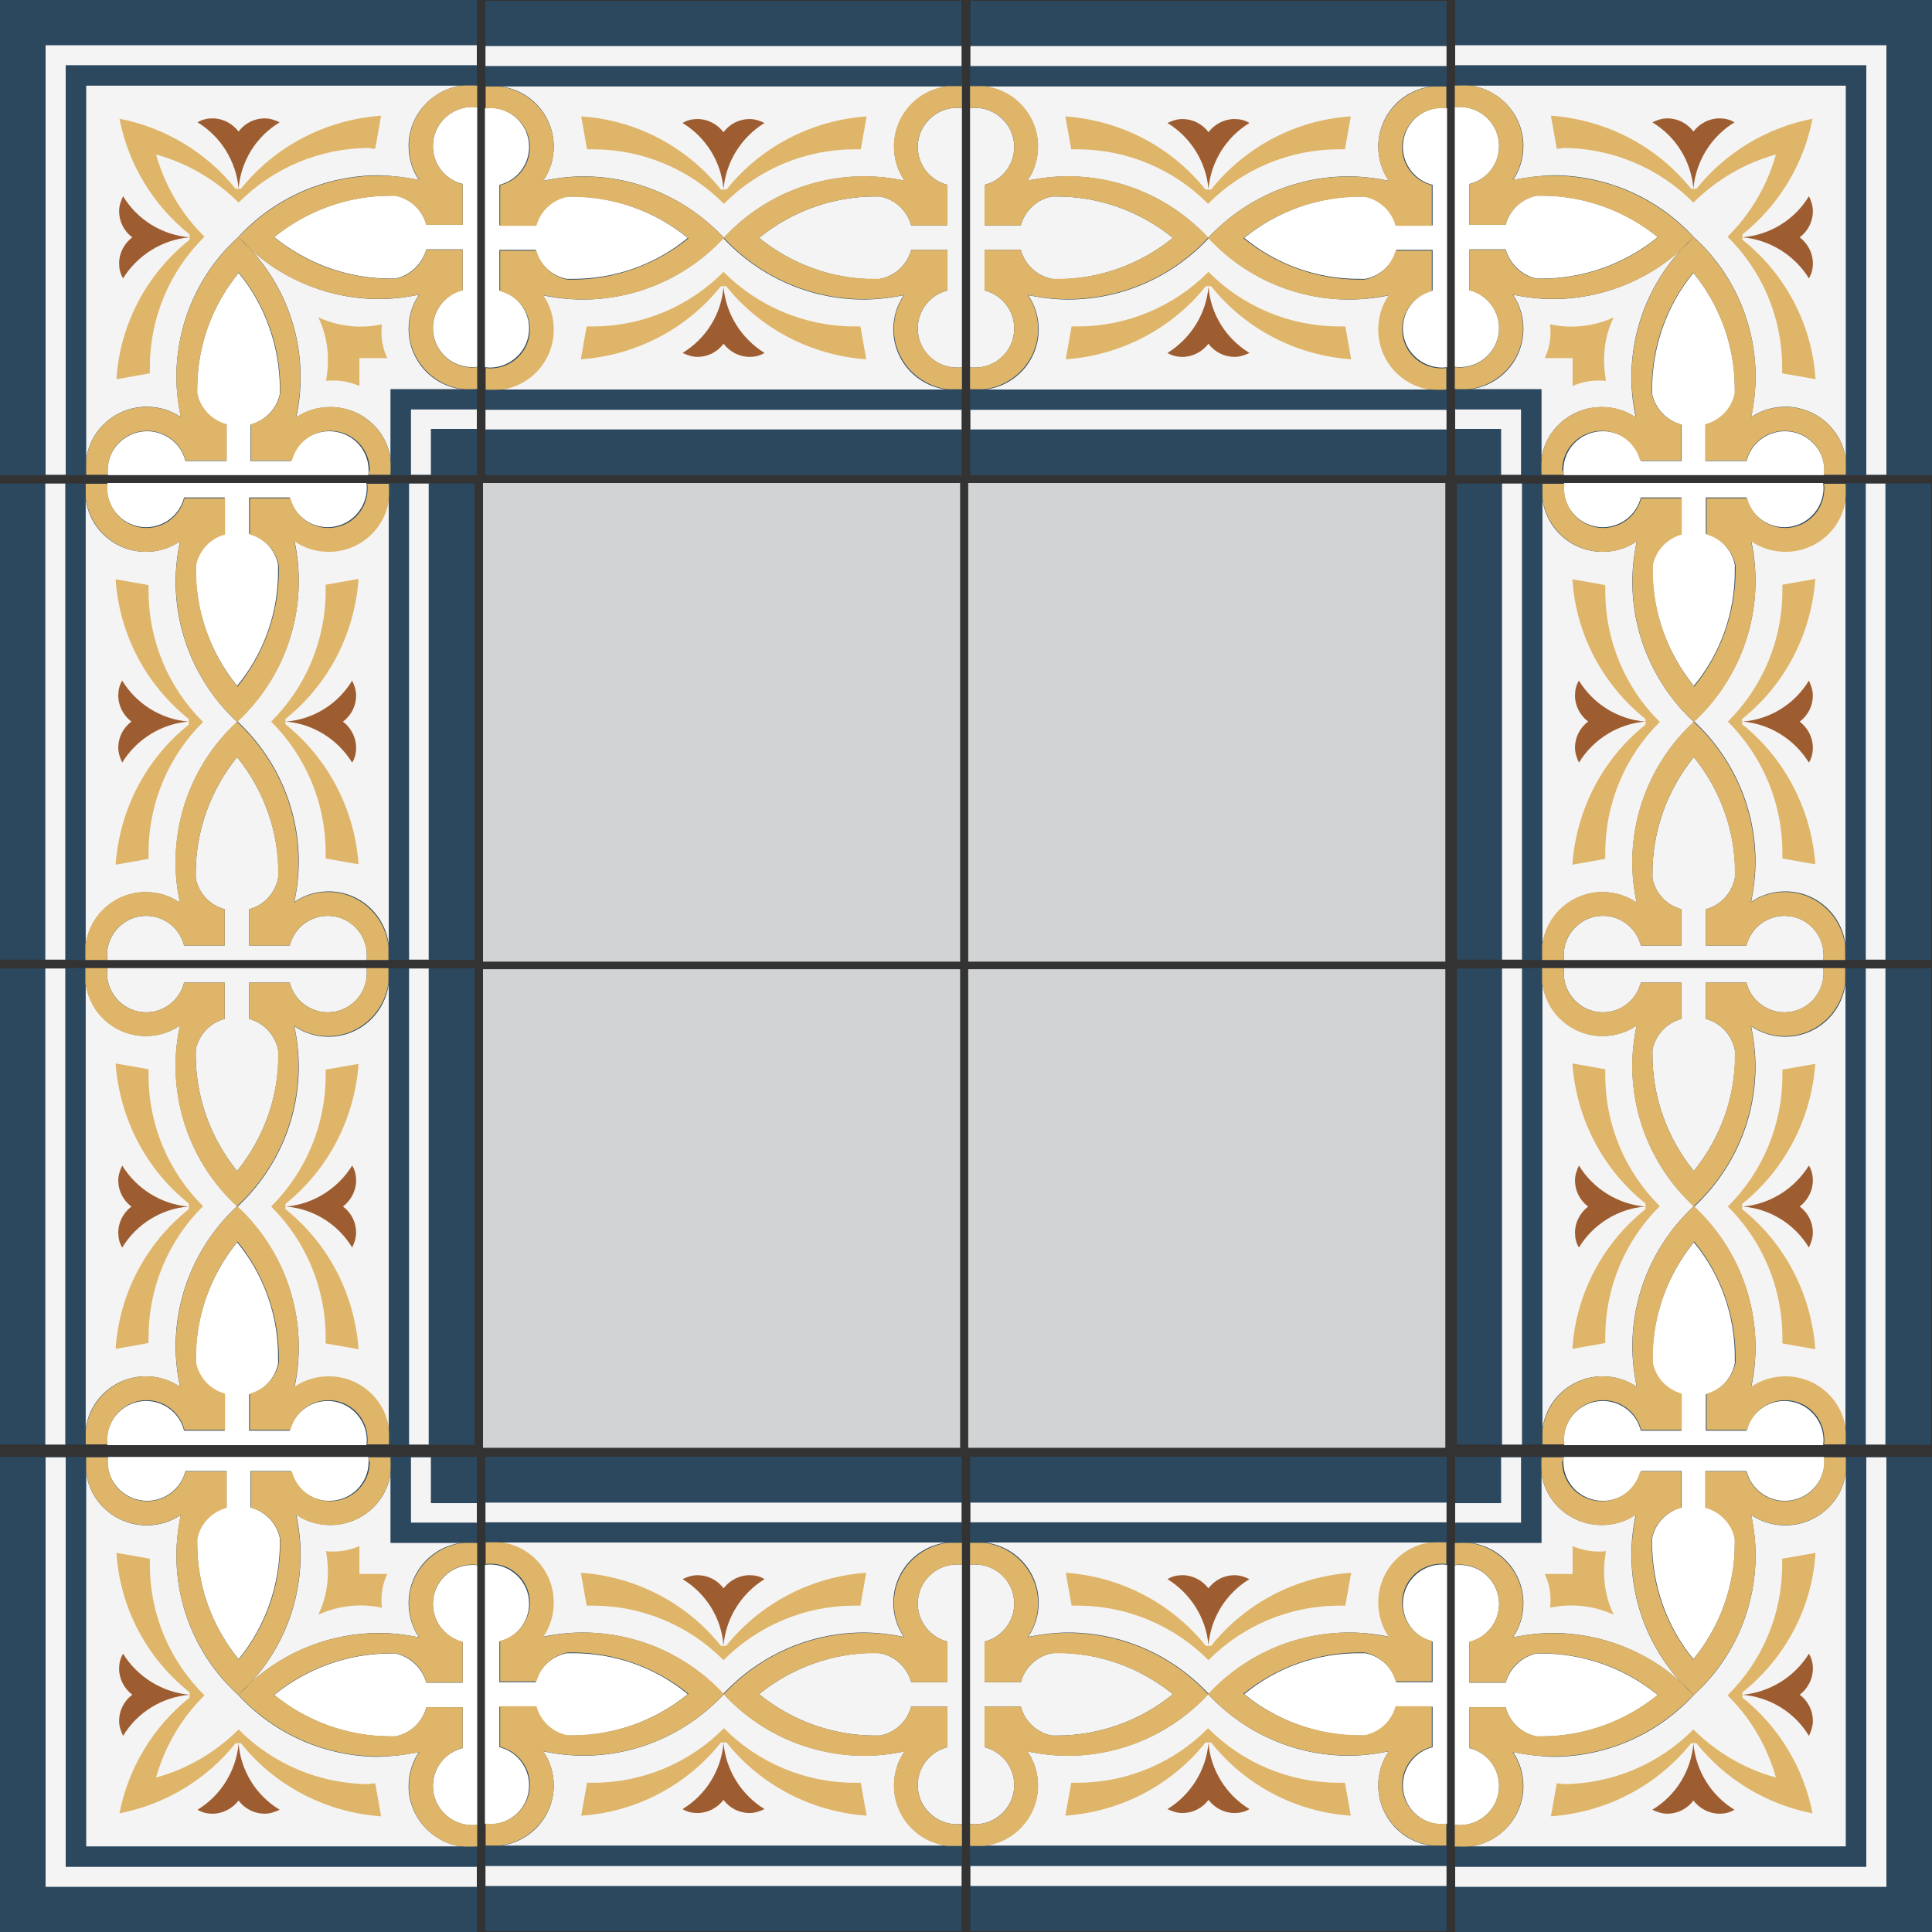 <svg width="432px" height="432px" viewBox="0 0 500 500" fill="none" xmlns="http://www.w3.org/2000/svg">
<rect x="0" y="0" width="500" height="500" fill="#333333" stroke="none"/>
<g clip-path="url(#clip0_65_1467)">
<path d="M123.402 0H0V122.963H123.402V0Z" fill="#2C485F"/>
<path d="M111.55 111.014H123.403V105.892H106.331V122.866H111.55V111.014Z" fill="#F5F4F4"/>
<path d="M64.872 64.53C73.212 73.554 77.797 85.358 77.797 97.6C77.797 101.112 77.407 104.624 76.675 108.038C79.26 106.233 82.382 105.355 85.504 105.355C93.503 105.355 100.234 111.257 101.161 119.208V100.771H119.695C111.794 99.893 105.746 93.162 105.746 85.114C105.746 81.992 106.624 78.919 108.428 76.285C105.014 76.968 101.502 77.407 97.99 77.407C85.699 77.358 73.846 72.725 64.872 64.53Z" fill="#F5F4F4"/>
<path d="M110.331 64.53H119.744V75.066C115.257 76.188 112.038 80.285 112.038 84.87C112.038 90.479 116.525 95.015 122.281 95.015C122.671 95.015 123.061 95.015 123.5 94.917V27.753C123.11 27.753 122.72 27.656 122.281 27.656C116.672 27.656 112.038 32.143 112.038 37.801C112.038 42.532 115.257 46.532 119.744 47.605V58.141H110.331C109.306 54.336 106.234 51.41 102.332 50.629C101.941 50.629 101.454 50.629 101.015 50.629C90.089 50.629 79.456 54.434 70.969 61.36C79.504 68.286 90.089 72.09 101.015 72.09C101.405 72.09 101.893 72.09 102.332 72.09C106.136 71.261 109.258 68.335 110.331 64.53Z" fill="white"/>
<path d="M61.75 70.627C54.824 79.065 51.02 89.65 51.02 100.575C51.02 100.965 51.02 101.453 51.02 101.892C51.8 105.794 54.727 108.916 58.629 109.891V119.305H47.995C46.874 114.818 42.776 111.599 38.094 111.599C32.485 111.599 27.851 116.086 27.851 121.744C27.851 122.134 27.851 122.524 27.949 122.963H95.308C95.308 122.573 95.405 122.183 95.405 121.744C95.405 116.135 90.918 111.599 85.162 111.599C80.431 111.599 76.432 114.818 75.261 119.305H64.823V109.891C68.628 108.867 71.652 105.794 72.432 101.892C72.432 101.502 72.432 101.014 72.432 100.575C72.383 89.698 68.676 79.065 61.75 70.627Z" fill="white"/>
<path d="M108.428 46.581C106.624 43.995 105.746 40.874 105.746 37.752C105.746 29.851 111.745 23.119 119.696 22.095H22.291V119.11C23.169 111.208 29.997 105.258 37.948 105.258C41.069 105.258 44.142 106.136 46.776 107.94C46.093 104.526 45.654 101.014 45.654 97.502C45.654 83.748 51.458 70.529 61.701 61.311C71.017 51.166 84.236 45.361 98.088 45.361C101.551 45.459 105.063 45.898 108.428 46.581Z" fill="#F5F4F4"/>
<path d="M17.023 16.925H123.402V11.706H11.804V122.866H17.023V16.925Z" fill="#F5F4F4"/>
<path d="M98.82 83.943C97.015 84.333 95.21 84.528 93.406 84.528C89.601 84.528 85.894 83.748 82.382 82.138C84.09 85.65 84.87 89.357 84.87 93.259C84.87 95.064 84.675 96.771 84.382 98.576C84.967 98.478 85.699 98.478 86.284 98.478C88.577 98.478 90.918 98.966 93.015 99.892V92.674H100.234C99.21 90.576 98.722 88.284 98.722 85.943C98.722 85.162 98.82 84.577 98.82 83.943Z" fill="#DEB569"/>
<path d="M31.851 50.775C31.265 51.995 30.826 53.263 30.826 54.677C30.826 57.263 32.046 59.799 34.24 61.408C32.143 63.018 30.826 65.506 30.826 68.14C30.826 69.554 31.119 70.822 31.851 72.042C35.557 66.042 41.996 62.043 49.068 61.408C41.996 60.823 35.557 56.921 31.851 50.775Z" fill="#9E5D31"/>
<path d="M72.383 31.656C71.164 31.07 69.896 30.631 68.481 30.631C65.896 30.631 63.36 31.851 61.75 34.046C60.141 31.948 57.653 30.631 55.019 30.631C53.605 30.631 52.337 30.924 51.117 31.656C57.214 35.363 61.116 41.801 61.75 48.776C62.336 41.752 66.238 35.363 72.383 31.656Z" fill="#9E5D31"/>
<path d="M97.112 38.484L98.625 29.948C84.382 30.973 71.261 37.752 62.336 48.873H61.653H60.97C53.458 39.459 42.728 33.021 30.924 30.729C33.216 42.532 39.655 53.166 49.069 60.677V61.36V62.043C37.948 70.871 31.021 83.992 30.144 98.137L38.777 96.625C38.777 96.137 38.777 95.6 38.777 95.015C38.777 82.285 43.898 70.139 52.922 61.262C46.922 55.36 42.679 48.044 40.386 39.996C48.483 42.191 55.8 46.532 61.75 52.434C70.676 43.41 82.919 38.289 95.649 38.289C96.137 38.484 96.625 38.484 97.112 38.484Z" fill="#DEB569"/>
<path d="M70.969 61.408C79.504 54.482 90.089 50.678 101.014 50.678C101.405 50.678 101.892 50.678 102.331 50.678C106.233 51.458 109.355 54.385 110.331 58.189H119.744V47.654C115.257 46.532 112.038 42.435 112.038 37.85C112.038 32.24 116.525 27.704 122.281 27.704C122.671 27.704 123.061 27.704 123.5 27.802V22.095H119.793C111.891 22.973 105.843 29.704 105.843 37.752C105.843 40.874 106.721 43.947 108.526 46.581C105.112 45.898 101.6 45.459 98.088 45.459C84.236 45.459 71.115 51.263 61.701 61.408C62.823 62.433 63.798 63.408 64.823 64.53C73.944 72.871 85.748 77.358 98.088 77.358C101.6 77.358 105.112 76.968 108.526 76.236C106.721 78.821 105.843 81.943 105.843 85.065C105.843 92.966 111.843 99.697 119.793 100.722H123.5V95.015C123.11 95.015 122.72 95.112 122.281 95.112C116.671 95.112 112.038 90.625 112.038 84.967C112.038 80.236 115.257 76.236 119.744 75.163V64.628H110.331C109.306 68.432 106.233 71.359 102.331 72.139C101.941 72.139 101.453 72.139 101.014 72.139C89.991 72.139 79.358 68.335 70.969 61.408Z" fill="#DEB569"/>
<path d="M95.405 122.866H101.112V119.159C100.234 111.257 93.406 105.307 85.455 105.307C82.333 105.307 79.26 106.185 76.627 107.989C77.309 104.575 77.749 101.063 77.749 97.551C77.749 85.309 73.115 73.505 64.823 64.481C63.701 63.457 62.726 62.482 61.701 61.36C51.458 70.676 45.654 83.797 45.654 97.551C45.654 101.063 46.044 104.575 46.776 107.989C44.191 106.185 41.069 105.307 37.948 105.307C29.948 105.307 23.217 111.209 22.291 119.159V122.866H27.997C27.997 122.476 27.9 122.086 27.9 121.647C27.9 116.037 32.387 111.501 38.143 111.501C42.874 111.501 46.873 114.72 48.044 119.208H58.677V109.794C54.873 108.77 51.849 105.697 51.068 101.795C51.068 101.405 51.068 100.917 51.068 100.478C51.068 89.552 54.873 79.017 61.799 70.53C68.725 78.968 72.529 89.552 72.529 100.478C72.529 100.868 72.529 101.356 72.529 101.795C71.749 105.697 68.823 108.819 64.921 109.794V119.208H75.554C76.675 114.72 80.773 111.501 85.455 111.501C91.064 111.501 95.698 115.989 95.698 121.647C95.405 122.037 95.405 122.476 95.405 122.866Z" fill="#DEB569"/>
<path d="M22.242 22.144H119.549C120.135 22.047 120.769 22.047 121.452 22.047C122.037 22.047 122.769 22.047 123.354 22.144V16.925H17.023V122.866H22.242C22.144 122.281 22.144 121.647 22.144 120.964C22.144 120.378 22.144 119.744 22.242 119.062V22.144V22.144Z" fill="#2C485F"/>
<path d="M123.403 100.722C122.817 100.819 122.183 100.819 121.5 100.819C120.915 100.819 120.184 100.819 119.598 100.722H101.063V119.159C101.161 119.744 101.161 120.378 101.161 121.061C101.161 121.646 101.161 122.281 101.063 122.963H106.283V105.941H123.305L123.403 100.722Z" fill="#2C485F"/>
<path d="M123.354 111.014H111.55V122.817H123.354V111.014Z" fill="#2C485F"/>
<path d="M376.598 500.017L500 500.017L500 377.053L376.598 377.053L376.598 500.017Z" fill="#2C485F"/>
<path d="M388.45 389.003L376.597 389.003L376.597 394.125L393.669 394.125L393.669 377.151L388.45 377.151L388.45 389.003Z" fill="#F5F4F4"/>
<path d="M435.129 435.486C426.788 426.463 422.203 414.659 422.203 402.416C422.203 398.905 422.594 395.393 423.325 391.978C420.74 393.783 417.618 394.661 414.497 394.661C406.498 394.661 399.767 388.759 398.84 380.809L398.84 399.246L380.305 399.246C388.207 400.124 394.255 406.855 394.255 414.903C394.255 418.025 393.377 421.098 391.572 423.731C394.986 423.049 398.498 422.61 402.01 422.61C414.302 422.658 426.154 427.292 435.129 435.486Z" fill="#F5F4F4"/>
<path d="M389.669 435.486L380.256 435.486L380.256 424.951C384.743 423.829 387.962 419.732 387.962 415.147C387.962 409.538 383.475 405.002 377.719 405.002C377.329 405.002 376.939 405.002 376.5 405.099L376.5 472.263C376.89 472.263 377.28 472.361 377.719 472.361C383.328 472.361 387.962 467.874 387.962 462.216C387.962 457.484 384.743 453.485 380.256 452.412L380.256 441.876L389.669 441.876C390.694 445.681 393.766 448.607 397.668 449.388C398.059 449.388 398.546 449.388 398.985 449.388C409.911 449.388 420.544 445.583 429.031 438.657C420.496 431.731 409.911 427.926 398.985 427.926C398.595 427.926 398.107 427.926 397.668 427.926C393.864 428.755 390.742 431.682 389.669 435.486Z" fill="white"/>
<path d="M438.25 429.39C445.176 420.951 448.981 410.367 448.981 399.441C448.981 399.051 448.981 398.563 448.981 398.124C448.201 394.222 445.274 391.101 441.372 390.125L441.372 380.712L452.005 380.712C453.127 385.199 457.224 388.418 461.907 388.418C467.516 388.418 472.149 383.931 472.149 378.273C472.149 377.883 472.149 377.492 472.052 377.053L404.693 377.053C404.693 377.444 404.595 377.834 404.595 378.273C404.595 383.882 409.082 388.418 414.838 388.418C419.569 388.418 423.569 385.199 424.739 380.712L435.177 380.712L435.177 390.125C431.373 391.15 428.349 394.222 427.568 398.124C427.568 398.515 427.568 399.002 427.568 399.441C427.617 410.318 431.324 420.951 438.25 429.39Z" fill="white"/>
<path d="M391.572 453.436C393.377 456.021 394.255 459.143 394.255 462.264C394.255 470.166 388.255 476.897 380.305 477.921L477.71 477.921L477.71 380.907C476.832 388.808 470.003 394.759 462.053 394.759C458.931 394.759 455.858 393.881 453.225 392.076C453.907 395.49 454.346 399.002 454.346 402.514C454.346 416.269 448.542 429.487 438.299 438.706C428.983 448.851 415.765 454.655 401.913 454.655C398.449 454.558 394.938 454.119 391.572 453.436Z" fill="#F5F4F4"/>
<path d="M482.977 483.092L376.598 483.092L376.598 488.311L488.196 488.311L488.196 377.151L482.977 377.151L482.977 483.092Z" fill="#F5F4F4"/>
<path d="M401.181 416.074C402.985 415.684 404.79 415.488 406.595 415.488C410.399 415.488 414.106 416.269 417.618 417.878C415.911 414.367 415.131 410.66 415.131 406.758C415.131 404.953 415.326 403.246 415.618 401.441C415.033 401.539 414.301 401.539 413.716 401.539C411.424 401.539 409.082 401.051 406.985 400.124L406.985 407.343L399.766 407.343C400.791 409.44 401.278 411.733 401.278 414.074C401.278 414.854 401.181 415.44 401.181 416.074Z" fill="#DEB569"/>
<path d="M468.149 449.241C468.735 448.022 469.174 446.754 469.174 445.339C469.174 442.754 467.954 440.218 465.76 438.608C467.857 436.998 469.174 434.511 469.174 431.877C469.174 430.463 468.881 429.194 468.149 427.975C464.443 433.974 458.004 437.974 450.932 438.608C458.004 439.193 464.443 443.095 468.149 449.241Z" fill="#9E5D31"/>
<path d="M427.617 468.361C428.836 468.946 430.104 469.385 431.519 469.385C434.104 469.385 436.64 468.166 438.25 465.971C439.859 468.068 442.347 469.385 444.981 469.385C446.395 469.385 447.663 469.093 448.883 468.361C442.786 464.654 438.884 458.216 438.25 451.241C437.664 458.264 433.762 464.654 427.617 468.361Z" fill="#9E5D31"/>
<path d="M402.887 461.533L401.375 470.068C415.618 469.044 428.739 462.264 437.664 451.143L438.347 451.143L439.03 451.143C446.542 460.557 457.272 466.996 469.076 469.288C466.784 457.484 460.345 446.851 450.932 439.34L450.932 438.657L450.932 437.974C462.052 429.146 468.978 416.025 469.856 401.88L461.223 403.392C461.223 403.88 461.223 404.416 461.223 405.002C461.223 417.732 456.102 429.877 447.078 438.754C453.078 444.656 457.321 451.973 459.614 460.021C451.517 457.826 444.2 453.485 438.25 447.583C429.324 456.606 417.081 461.728 404.351 461.728C403.863 461.533 403.375 461.533 402.887 461.533Z" fill="#DEB569"/>
<path d="M429.031 438.608C420.496 445.534 409.911 449.339 398.986 449.339C398.595 449.339 398.108 449.339 397.669 449.339C393.767 448.558 390.645 445.632 389.67 441.827L380.256 441.827L380.256 452.363C384.743 453.485 387.962 457.582 387.962 462.167C387.962 467.776 383.475 472.312 377.719 472.312C377.329 472.312 376.939 472.312 376.5 472.215L376.5 477.921L380.207 477.921C388.109 477.043 394.157 470.312 394.157 462.264C394.157 459.143 393.279 456.07 391.474 453.436C394.888 454.119 398.4 454.558 401.912 454.558C415.764 454.558 428.885 448.754 438.299 438.608C437.177 437.584 436.201 436.608 435.177 435.487C426.056 427.146 414.252 422.659 401.912 422.659C398.4 422.659 394.888 423.049 391.474 423.78C393.279 421.195 394.157 418.074 394.157 414.952C394.157 407.05 388.157 400.319 380.207 399.295L376.5 399.295L376.5 405.002C376.89 405.002 377.28 404.904 377.719 404.904C383.329 404.904 387.962 409.392 387.962 415.05C387.962 419.781 384.743 423.78 380.256 424.853L380.256 435.389L389.67 435.389C390.694 431.585 393.767 428.658 397.669 427.878C398.059 427.878 398.547 427.878 398.986 427.878C410.009 427.878 420.642 431.682 429.031 438.608Z" fill="#DEB569"/>
<path d="M404.595 377.151L398.888 377.151L398.888 380.858C399.766 388.759 406.595 394.71 414.545 394.71C417.667 394.71 420.74 393.832 423.374 392.027C422.691 395.441 422.252 398.953 422.252 402.465C422.252 414.708 426.886 426.512 435.178 435.535C436.299 436.559 437.275 437.535 438.299 438.657C448.542 429.341 454.346 416.22 454.346 402.465C454.346 398.953 453.956 395.441 453.225 392.027C455.81 393.832 458.931 394.71 462.053 394.71C470.052 394.71 476.783 388.808 477.71 380.858L477.71 377.151L472.003 377.151C472.003 377.541 472.101 377.931 472.101 378.37C472.101 383.979 467.613 388.515 461.858 388.515C457.127 388.515 453.127 385.296 451.956 380.809L441.323 380.809L441.323 390.223C445.128 391.247 448.152 394.32 448.932 398.222C448.932 398.612 448.932 399.1 448.932 399.539C448.932 410.464 445.128 421 438.202 429.487C431.276 421.049 427.471 410.464 427.471 399.539C427.471 399.148 427.471 398.661 427.471 398.222C428.251 394.32 431.178 391.198 435.08 390.223L435.08 380.809L424.447 380.809C423.325 385.296 419.228 388.515 414.545 388.515C408.936 388.515 404.303 384.028 404.303 378.37C404.595 377.98 404.595 377.541 404.595 377.151Z" fill="#DEB569"/>
<path d="M477.759 477.872L380.451 477.872C379.866 477.97 379.232 477.97 378.549 477.97C377.964 477.97 377.232 477.97 376.647 477.872L376.647 483.091L482.978 483.091L482.978 377.151L477.759 377.151C477.856 377.736 477.856 378.37 477.856 379.053C477.856 379.638 477.856 380.272 477.759 380.955L477.759 477.872V477.872Z" fill="#2C485F"/>
<path d="M376.597 399.295C377.183 399.197 377.817 399.197 378.5 399.197C379.085 399.197 379.816 399.197 380.402 399.295L398.937 399.295L398.937 380.858C398.839 380.272 398.839 379.638 398.839 378.955C398.839 378.37 398.839 377.736 398.937 377.053L393.717 377.053L393.717 394.076L376.695 394.076L376.597 399.295Z" fill="#2C485F"/>
<path d="M376.646 389.003L388.45 389.003L388.45 377.199L376.646 377.199L376.646 389.003Z" fill="#2C485F"/>
<path d="M376.598 0H500V122.963H376.598V0Z" fill="#2C485F"/>
<path d="M388.45 111.014H376.597V105.892H393.669V122.866H388.45V111.014Z" fill="#F5F4F4"/>
<path d="M435.129 64.53C426.788 73.554 422.203 85.358 422.203 97.6C422.203 101.112 422.594 104.624 423.325 108.038C420.74 106.233 417.618 105.355 414.497 105.355C406.498 105.355 399.767 111.257 398.84 119.208V100.771H380.305C388.207 99.893 394.255 93.162 394.255 85.114C394.255 81.992 393.377 78.919 391.572 76.285C394.986 76.968 398.498 77.407 402.01 77.407C414.302 77.358 426.154 72.725 435.129 64.53Z" fill="#F5F4F4"/>
<path d="M389.669 64.53H380.256V75.066C384.743 76.188 387.962 80.285 387.962 84.87C387.962 90.479 383.475 95.015 377.719 95.015C377.329 95.015 376.939 95.015 376.5 94.917V27.753C376.89 27.753 377.28 27.656 377.719 27.656C383.328 27.656 387.962 32.143 387.962 37.801C387.962 42.532 384.743 46.532 380.256 47.605V58.141H389.669C390.694 54.336 393.766 51.41 397.668 50.629C398.059 50.629 398.546 50.629 398.985 50.629C409.911 50.629 420.544 54.434 429.031 61.36C420.496 68.286 409.911 72.09 398.985 72.09C398.595 72.09 398.107 72.09 397.668 72.09C393.864 71.261 390.742 68.335 389.669 64.53Z" fill="white"/>
<path d="M438.25 70.627C445.176 79.065 448.981 89.65 448.981 100.575C448.981 100.965 448.981 101.453 448.981 101.892C448.201 105.794 445.274 108.916 441.372 109.891V119.305H452.005C453.127 114.818 457.224 111.599 461.907 111.599C467.516 111.599 472.149 116.086 472.149 121.744C472.149 122.134 472.149 122.524 472.052 122.963H404.693C404.693 122.573 404.595 122.183 404.595 121.744C404.595 116.135 409.082 111.599 414.838 111.599C419.569 111.599 423.569 114.818 424.739 119.305H435.177V109.891C431.373 108.867 428.349 105.794 427.568 101.892C427.568 101.502 427.568 101.014 427.568 100.575C427.617 89.698 431.324 79.065 438.25 70.627Z" fill="white"/>
<path d="M391.572 46.581C393.377 43.995 394.255 40.874 394.255 37.752C394.255 29.851 388.255 23.119 380.305 22.095H477.71V119.11C476.832 111.208 470.003 105.258 462.053 105.258C458.931 105.258 455.858 106.136 453.225 107.94C453.907 104.526 454.346 101.014 454.346 97.502C454.346 83.748 448.542 70.529 438.299 61.311C428.983 51.166 415.765 45.361 401.913 45.361C398.449 45.459 394.938 45.898 391.572 46.581Z" fill="#F5F4F4"/>
<path d="M482.977 16.925H376.598V11.706H488.196V122.866H482.977V16.925Z" fill="#F5F4F4"/>
<path d="M401.181 83.943C402.985 84.333 404.79 84.528 406.595 84.528C410.399 84.528 414.106 83.748 417.618 82.138C415.911 85.65 415.131 89.357 415.131 93.259C415.131 95.064 415.326 96.771 415.618 98.576C415.033 98.478 414.301 98.478 413.716 98.478C411.424 98.478 409.082 98.966 406.985 99.892V92.674H399.766C400.791 90.576 401.278 88.284 401.278 85.943C401.278 85.162 401.181 84.577 401.181 83.943Z" fill="#DEB569"/>
<path d="M468.149 50.775C468.735 51.995 469.174 53.263 469.174 54.677C469.174 57.263 467.954 59.799 465.76 61.408C467.857 63.018 469.174 65.506 469.174 68.14C469.174 69.554 468.881 70.822 468.149 72.042C464.443 66.042 458.004 62.043 450.932 61.408C458.004 60.823 464.443 56.921 468.149 50.775Z" fill="#9E5D31"/>
<path d="M427.617 31.656C428.836 31.07 430.104 30.631 431.519 30.631C434.104 30.631 436.64 31.851 438.25 34.046C439.859 31.948 442.347 30.631 444.981 30.631C446.395 30.631 447.663 30.924 448.883 31.656C442.786 35.363 438.884 41.801 438.25 48.776C437.664 41.752 433.762 35.363 427.617 31.656Z" fill="#9E5D31"/>
<path d="M402.887 38.484L401.375 29.948C415.618 30.973 428.739 37.752 437.664 48.873H438.347H439.03C446.542 39.459 457.272 33.021 469.076 30.729C466.784 42.532 460.345 53.166 450.932 60.677V61.36V62.043C462.052 70.871 468.978 83.992 469.856 98.137L461.223 96.625C461.223 96.137 461.223 95.6 461.223 95.015C461.223 82.285 456.102 70.139 447.078 61.262C453.078 55.36 457.321 48.044 459.614 39.996C451.517 42.191 444.2 46.532 438.25 52.434C429.324 43.41 417.081 38.289 404.351 38.289C403.863 38.484 403.375 38.484 402.887 38.484Z" fill="#DEB569"/>
<path d="M429.031 61.408C420.496 54.482 409.911 50.678 398.986 50.678C398.595 50.678 398.108 50.678 397.669 50.678C393.767 51.458 390.645 54.385 389.669 58.189H380.256V47.654C384.743 46.532 387.962 42.435 387.962 37.85C387.962 32.24 383.475 27.704 377.719 27.704C377.329 27.704 376.939 27.704 376.5 27.802V22.095H380.207C388.109 22.973 394.157 29.704 394.157 37.752C394.157 40.874 393.279 43.947 391.474 46.581C394.888 45.898 398.4 45.459 401.912 45.459C415.764 45.459 428.885 51.263 438.299 61.408C437.177 62.433 436.201 63.408 435.177 64.53C426.056 72.871 414.252 77.358 401.912 77.358C398.4 77.358 394.888 76.968 391.474 76.236C393.279 78.821 394.157 81.943 394.157 85.065C394.157 92.966 388.157 99.697 380.207 100.722H376.5V95.015C376.89 95.015 377.28 95.112 377.719 95.112C383.329 95.112 387.962 90.625 387.962 84.967C387.962 80.236 384.743 76.236 380.256 75.163V64.628H389.669C390.694 68.432 393.767 71.359 397.669 72.139C398.059 72.139 398.547 72.139 398.986 72.139C410.009 72.139 420.642 68.335 429.031 61.408Z" fill="#DEB569"/>
<path d="M404.595 122.866H398.888V119.159C399.766 111.257 406.595 105.307 414.545 105.307C417.667 105.307 420.74 106.185 423.374 107.989C422.691 104.575 422.252 101.063 422.252 97.551C422.252 85.309 426.886 73.505 435.178 64.481C436.299 63.457 437.275 62.482 438.299 61.36C448.542 70.676 454.346 83.797 454.346 97.551C454.346 101.063 453.956 104.575 453.225 107.989C455.81 106.185 458.931 105.307 462.053 105.307C470.052 105.307 476.783 111.209 477.71 119.159V122.866H472.003C472.003 122.476 472.101 122.086 472.101 121.647C472.101 116.037 467.613 111.501 461.858 111.501C457.127 111.501 453.127 114.72 451.956 119.208H441.323V109.794C445.128 108.77 448.152 105.697 448.932 101.795C448.932 101.405 448.932 100.917 448.932 100.478C448.932 89.552 445.128 79.017 438.202 70.53C431.276 78.968 427.471 89.552 427.471 100.478C427.471 100.868 427.471 101.356 427.471 101.795C428.251 105.697 431.178 108.819 435.08 109.794V119.208H424.447C423.325 114.72 419.228 111.501 414.545 111.501C408.936 111.501 404.303 115.989 404.303 121.647C404.595 122.037 404.595 122.476 404.595 122.866Z" fill="#DEB569"/>
<path d="M477.759 22.144H380.451C379.866 22.047 379.232 22.047 378.549 22.047C377.964 22.047 377.232 22.047 376.647 22.144V16.925H482.978V122.866H477.759C477.856 122.281 477.856 121.647 477.856 120.964C477.856 120.378 477.856 119.744 477.759 119.062V22.144V22.144Z" fill="#2C485F"/>
<path d="M376.597 100.722C377.183 100.819 377.817 100.819 378.5 100.819C379.085 100.819 379.816 100.819 380.402 100.722H398.937V119.159C398.839 119.744 398.839 120.378 398.839 121.061C398.839 121.646 398.839 122.281 398.937 122.963H393.717V105.941H376.695L376.597 100.722Z" fill="#2C485F"/>
<path d="M376.646 111.014H388.45V122.817H376.646V111.014Z" fill="#2C485F"/>
<path d="M123.402 500.017L0 500.017L1.07498e-05 377.053L123.402 377.053L123.402 500.017Z" fill="#2C485F"/>
<path d="M111.55 389.003L123.403 389.003L123.403 394.125L106.331 394.125L106.331 377.151L111.55 377.151L111.55 389.003Z" fill="#F5F4F4"/>
<path d="M64.872 435.486C73.212 426.463 77.797 414.659 77.797 402.416C77.797 398.905 77.407 395.393 76.675 391.978C79.26 393.783 82.382 394.661 85.504 394.661C93.503 394.661 100.234 388.759 101.161 380.809L101.161 399.246L119.695 399.246C111.794 400.124 105.746 406.855 105.746 414.903C105.746 418.025 106.624 421.098 108.428 423.731C105.014 423.049 101.502 422.61 97.99 422.61C85.699 422.658 73.846 427.292 64.872 435.486Z" fill="#F5F4F4"/>
<path d="M110.331 435.486L119.744 435.486L119.744 424.951C115.257 423.829 112.038 419.732 112.038 415.147C112.038 409.538 116.525 405.002 122.281 405.002C122.671 405.002 123.061 405.002 123.5 405.099L123.5 472.263C123.11 472.263 122.72 472.361 122.281 472.361C116.672 472.361 112.038 467.874 112.038 462.216C112.038 457.484 115.257 453.485 119.744 452.412L119.744 441.876L110.331 441.876C109.306 445.681 106.234 448.607 102.332 449.388C101.941 449.388 101.454 449.388 101.015 449.388C90.089 449.388 79.456 445.583 70.969 438.657C79.504 431.731 90.089 427.926 101.015 427.926C101.405 427.926 101.893 427.926 102.332 427.926C106.136 428.755 109.258 431.682 110.331 435.486Z" fill="white"/>
<path d="M61.75 429.39C54.824 420.951 51.02 410.367 51.02 399.441C51.02 399.051 51.02 398.563 51.02 398.124C51.8 394.222 54.727 391.101 58.629 390.125L58.629 380.712L47.995 380.712C46.874 385.199 42.776 388.418 38.094 388.418C32.485 388.418 27.851 383.931 27.851 378.273C27.851 377.883 27.851 377.492 27.949 377.053L95.308 377.053C95.308 377.444 95.405 377.834 95.405 378.273C95.405 383.882 90.918 388.418 85.162 388.418C80.431 388.418 76.432 385.199 75.261 380.712L64.823 380.712L64.823 390.125C68.628 391.15 71.652 394.222 72.432 398.124C72.432 398.515 72.432 399.002 72.432 399.441C72.383 410.318 68.676 420.951 61.75 429.39Z" fill="white"/>
<path d="M108.428 453.436C106.624 456.021 105.746 459.143 105.746 462.264C105.746 470.166 111.745 476.897 119.696 477.921L22.291 477.921L22.291 380.907C23.169 388.808 29.997 394.759 37.948 394.759C41.069 394.759 44.142 393.881 46.776 392.076C46.093 395.49 45.654 399.002 45.654 402.514C45.654 416.269 51.458 429.487 61.701 438.706C71.017 448.851 84.236 454.655 98.088 454.655C101.551 454.558 105.063 454.119 108.428 453.436Z" fill="#F5F4F4"/>
<path d="M17.023 483.092L123.402 483.092L123.402 488.311L11.804 488.311L11.804 377.151L17.023 377.151L17.023 483.092Z" fill="#F5F4F4"/>
<path d="M98.82 416.074C97.015 415.684 95.21 415.488 93.406 415.488C89.601 415.488 85.894 416.269 82.382 417.878C84.09 414.367 84.87 410.66 84.87 406.758C84.87 404.953 84.675 403.246 84.382 401.441C84.967 401.539 85.699 401.539 86.284 401.539C88.577 401.539 90.918 401.051 93.015 400.124L93.015 407.343L100.234 407.343C99.21 409.44 98.722 411.733 98.722 414.074C98.722 414.854 98.82 415.44 98.82 416.074Z" fill="#DEB569"/>
<path d="M31.851 449.241C31.265 448.022 30.826 446.754 30.826 445.339C30.826 442.754 32.046 440.218 34.24 438.608C32.143 436.998 30.826 434.511 30.826 431.877C30.826 430.463 31.119 429.194 31.851 427.975C35.557 433.974 41.996 437.974 49.068 438.608C41.996 439.193 35.557 443.095 31.851 449.241Z" fill="#9E5D31"/>
<path d="M72.383 468.361C71.164 468.946 69.896 469.385 68.481 469.385C65.896 469.385 63.36 468.166 61.75 465.971C60.141 468.068 57.653 469.385 55.019 469.385C53.605 469.385 52.337 469.093 51.117 468.361C57.214 464.654 61.116 458.216 61.75 451.241C62.336 458.264 66.238 464.654 72.383 468.361Z" fill="#9E5D31"/>
<path d="M97.112 461.533L98.625 470.068C84.382 469.044 71.261 462.264 62.336 451.143L61.653 451.143L60.97 451.143C53.458 460.557 42.728 466.996 30.924 469.288C33.216 457.484 39.655 446.851 49.069 439.34L49.069 438.657L49.069 437.974C37.948 429.146 31.021 416.025 30.144 401.88L38.777 403.392C38.777 403.88 38.777 404.416 38.777 405.002C38.777 417.732 43.898 429.877 52.922 438.754C46.922 444.656 42.679 451.973 40.386 460.021C48.483 457.826 55.8 453.485 61.75 447.583C70.676 456.606 82.919 461.728 95.649 461.728C96.137 461.533 96.625 461.533 97.112 461.533Z" fill="#DEB569"/>
<path d="M70.969 438.608C79.504 445.534 90.089 449.339 101.014 449.339C101.405 449.339 101.892 449.339 102.331 449.339C106.233 448.558 109.355 445.632 110.331 441.827L119.744 441.827L119.744 452.363C115.257 453.485 112.038 457.582 112.038 462.167C112.038 467.776 116.525 472.312 122.281 472.312C122.671 472.312 123.061 472.312 123.5 472.215L123.5 477.921L119.793 477.921C111.891 477.043 105.843 470.312 105.843 462.264C105.843 459.143 106.721 456.07 108.526 453.436C105.112 454.119 101.6 454.558 98.088 454.558C84.236 454.558 71.115 448.754 61.701 438.608C62.823 437.584 63.798 436.608 64.823 435.487C73.944 427.146 85.748 422.659 98.088 422.659C101.6 422.659 105.112 423.049 108.526 423.78C106.721 421.195 105.843 418.074 105.843 414.952C105.843 407.05 111.843 400.319 119.793 399.295L123.5 399.295L123.5 405.002C123.11 405.002 122.72 404.904 122.281 404.904C116.671 404.904 112.038 409.392 112.038 415.05C112.038 419.781 115.257 423.78 119.744 424.853L119.744 435.389L110.331 435.389C109.306 431.585 106.233 428.658 102.331 427.878C101.941 427.878 101.453 427.878 101.014 427.878C89.991 427.878 79.358 431.682 70.969 438.608Z" fill="#DEB569"/>
<path d="M95.405 377.151L101.112 377.151L101.112 380.858C100.234 388.759 93.406 394.71 85.455 394.71C82.333 394.71 79.26 393.832 76.627 392.027C77.309 395.442 77.749 398.953 77.749 402.465C77.749 414.708 73.115 426.512 64.823 435.535C63.701 436.559 62.726 437.535 61.701 438.657C51.458 429.341 45.654 416.22 45.654 402.465C45.654 398.953 46.044 395.441 46.776 392.027C44.191 393.832 41.069 394.71 37.948 394.71C29.948 394.71 23.217 388.808 22.291 380.858L22.291 377.151L27.997 377.151C27.997 377.541 27.9 377.931 27.9 378.37C27.9 383.979 32.387 388.515 38.143 388.515C42.874 388.515 46.873 385.296 48.044 380.809L58.677 380.809L58.677 390.223C54.873 391.247 51.849 394.32 51.068 398.222C51.068 398.612 51.068 399.1 51.068 399.539C51.068 410.464 54.873 421 61.799 429.487C68.725 421.049 72.529 410.464 72.529 399.539C72.529 399.148 72.529 398.661 72.529 398.222C71.749 394.32 68.823 391.198 64.921 390.223L64.921 380.809L75.554 380.809C76.675 385.296 80.773 388.515 85.455 388.515C91.064 388.515 95.698 384.028 95.698 378.37C95.405 377.98 95.405 377.541 95.405 377.151Z" fill="#DEB569"/>
<path d="M22.242 477.872L119.549 477.872C120.135 477.97 120.769 477.97 121.452 477.97C122.037 477.97 122.769 477.97 123.354 477.872L123.354 483.091L17.023 483.091L17.023 377.151L22.242 377.151C22.144 377.736 22.144 378.37 22.144 379.053C22.144 379.638 22.144 380.272 22.242 380.955L22.242 477.872V477.872Z" fill="#2C485F"/>
<path d="M123.403 399.295C122.817 399.197 122.183 399.197 121.5 399.197C120.915 399.197 120.184 399.197 119.598 399.295L101.063 399.295L101.063 380.858C101.161 380.272 101.161 379.638 101.161 378.955C101.161 378.37 101.161 377.736 101.063 377.053L106.283 377.053L106.283 394.076L123.305 394.076L123.403 399.295Z" fill="#2C485F"/>
<path d="M123.354 389.003L111.55 389.003L111.55 377.199L123.354 377.199L123.354 389.003Z" fill="#2C485F"/>
<path d="M248.854 0.198H125.646V123.017H248.854V0.198Z" fill="#2C485F"/>
<path d="M248.854 11.925H125.646V17.131H248.854V11.925Z" fill="#F5F4F4"/>
<path d="M248.854 106.034H125.646V111.241H248.854V106.034Z" fill="#F5F4F4"/>
<path d="M129.393 22.338C137.325 23.263 143.31 29.929 143.31 37.958C143.31 41.073 142.385 44.187 140.585 46.766C143.991 46.085 147.495 45.647 150.998 45.647C164.818 45.647 177.907 51.437 187.348 61.559C196.642 51.437 209.877 45.647 223.697 45.647C227.2 45.647 230.704 46.036 234.11 46.766C232.31 44.187 231.385 41.073 231.385 37.958C231.385 30.027 237.37 23.36 245.302 22.338H129.393Z" fill="#F5F4F4"/>
<path d="M245.107 100.828C237.176 99.903 231.19 93.237 231.19 85.208C231.19 82.093 232.115 78.979 233.915 76.4C230.509 77.081 227.006 77.519 223.502 77.519C209.682 77.519 196.593 71.729 187.153 61.607C177.859 71.729 164.623 77.519 150.803 77.519C147.3 77.519 143.796 77.13 140.39 76.4C142.191 78.979 143.115 82.093 143.115 85.208C143.115 93.139 137.13 99.806 129.198 100.828H245.107Z" fill="#F5F4F4"/>
<path d="M227.784 72.167C231.677 71.388 234.791 68.469 235.813 64.673H245.205V75.184C240.679 76.303 237.516 80.39 237.516 85.013C237.516 90.609 242.042 95.134 247.735 95.134C248.124 95.134 248.513 95.134 248.951 95.037V27.983C248.562 27.983 248.173 27.886 247.735 27.886C242.139 27.886 237.516 32.411 237.516 38.007C237.516 42.727 240.728 46.717 245.205 47.837V58.347H235.813C234.791 54.552 231.726 51.632 227.784 50.853C227.395 50.853 226.86 50.853 226.47 50.853C215.57 50.853 204.962 54.649 196.447 61.559C204.962 68.469 215.57 72.264 226.47 72.264C226.957 72.264 227.395 72.167 227.784 72.167Z" fill="#F5F4F4"/>
<path d="M178.004 61.559C169.489 54.649 158.881 50.853 147.981 50.853C147.592 50.853 147.057 50.853 146.667 50.853C142.774 51.632 139.66 54.552 138.638 58.347H129.247V47.837C133.772 46.717 136.935 42.63 136.935 38.007C136.935 32.411 132.41 27.886 126.717 27.886C126.327 27.886 125.938 27.886 125.5 27.983V95.037C125.889 95.037 126.279 95.134 126.717 95.134C132.312 95.134 136.935 90.609 136.935 85.013C136.935 80.293 133.724 76.303 129.247 75.184V64.673H138.638C139.66 68.469 142.726 71.388 146.667 72.167C147.057 72.167 147.592 72.167 147.981 72.167C159.027 72.264 169.635 68.469 178.004 61.559Z" fill="white"/>
<path d="M248.902 17.132H125.694V22.338C126.278 22.241 126.911 22.241 127.592 22.241C128.176 22.241 128.906 22.241 129.49 22.338H245.204C245.788 22.241 246.421 22.241 247.102 22.241C247.686 22.241 248.416 22.241 249 22.338L248.902 17.132Z" fill="#2C485F"/>
<path d="M150.414 30.124L151.923 38.64C152.409 38.64 152.944 38.64 153.528 38.64C166.229 38.64 178.442 43.749 187.347 52.751C196.252 43.749 208.466 38.64 221.166 38.64C221.653 38.64 222.188 38.64 222.772 38.64L224.281 30.124C210.072 31.146 196.933 37.91 188.029 49.053H187.25H186.569C177.713 37.958 164.623 31.049 150.414 30.124Z" fill="#DEB569"/>
<path d="M197.858 31.827C196.641 31.243 195.376 30.805 193.965 30.805C191.386 30.805 188.856 32.022 187.25 34.211C185.644 32.119 183.163 30.805 180.535 30.805C179.124 30.805 177.81 31.097 176.642 31.827C182.725 35.525 186.666 41.948 187.25 48.956C187.834 41.948 191.824 35.525 197.858 31.827Z" fill="#9E5D31"/>
<path d="M187.25 74.21C186.666 81.314 182.725 87.64 176.642 91.338C177.859 91.922 179.124 92.36 180.535 92.36C183.114 92.36 185.644 91.144 187.25 88.954C188.856 91.046 191.338 92.36 193.965 92.36C195.376 92.36 196.69 92.068 197.858 91.338C191.824 87.591 187.834 81.217 187.25 74.21Z" fill="#9E5D31"/>
<path d="M187.25 70.366C178.345 79.368 166.131 84.478 153.431 84.478C152.945 84.478 152.409 84.478 151.825 84.478L150.317 92.993C164.526 91.971 177.664 85.208 186.569 74.064H187.25H187.931C196.836 85.159 209.974 91.971 224.183 92.993L222.675 84.478C222.188 84.478 221.653 84.478 221.069 84.478C208.466 84.478 196.252 79.417 187.25 70.366Z" fill="#DEB569"/>
<path d="M196.447 61.559C204.963 54.649 215.571 50.853 226.47 50.853C226.86 50.853 227.395 50.853 227.784 50.853C231.677 51.632 234.791 54.551 235.813 58.347H245.205V47.836C240.679 46.717 237.516 42.63 237.516 38.007C237.516 32.411 242.042 27.886 247.735 27.886C248.124 27.886 248.514 27.886 248.952 27.983V22.29H245.253C237.322 23.214 231.336 29.881 231.336 37.91C231.336 41.024 232.261 44.138 234.061 46.717C230.655 46.036 227.152 45.598 223.648 45.598C209.829 45.598 196.739 51.388 187.299 61.51C196.593 71.631 209.829 77.422 223.648 77.422C227.152 77.422 230.655 77.032 234.061 76.303C232.261 78.882 231.336 81.996 231.336 85.11C231.336 93.042 237.322 99.708 245.253 100.73H248.952V95.037C248.562 95.037 248.173 95.134 247.735 95.134C242.139 95.134 237.516 90.609 237.516 85.013C237.516 80.293 240.728 76.303 245.205 75.183V64.673H235.813C234.791 68.468 231.726 71.388 227.784 72.166C227.395 72.166 226.86 72.166 226.47 72.166C215.571 72.264 204.963 68.468 196.447 61.559Z" fill="#DEB569"/>
<path d="M140.584 76.4C143.991 77.081 147.494 77.519 150.998 77.519C164.817 77.519 177.907 71.728 187.347 61.607C178.053 51.486 164.817 45.695 150.998 45.695C147.494 45.695 143.991 46.084 140.584 46.814C142.385 44.235 143.309 41.121 143.309 38.007C143.309 30.075 137.324 23.409 129.393 22.387H125.694V28.08C126.084 28.08 126.473 27.983 126.911 27.983C132.507 27.983 137.13 32.508 137.13 38.104C137.13 42.824 133.918 46.814 129.441 47.933V58.444H138.833C139.855 54.648 142.92 51.729 146.862 50.95C147.251 50.95 147.786 50.95 148.175 50.95C159.075 50.95 169.683 54.746 178.199 61.656C169.683 68.565 159.075 72.361 148.175 72.361C147.786 72.361 147.251 72.361 146.862 72.361C142.969 71.582 139.855 68.663 138.833 64.867H129.441V75.378C133.967 76.497 137.13 80.585 137.13 85.207C137.13 90.803 132.604 95.329 126.911 95.329C126.522 95.329 126.132 95.329 125.694 95.231V100.925H129.393C137.324 100 143.309 93.334 143.309 85.305C143.309 82.093 142.385 78.979 140.584 76.4Z" fill="#DEB569"/>
<path d="M248.903 100.828C248.319 100.925 247.686 100.925 247.005 100.925C246.421 100.925 245.691 100.925 245.107 100.828H129.393C128.809 100.925 128.176 100.925 127.495 100.925C126.911 100.925 126.181 100.925 125.597 100.828V106.034H248.805L248.903 100.828Z" fill="#2C485F"/>
<path d="M248.854 111.144H125.646V122.968H248.854V111.144Z" fill="#2C485F"/>
<path d="M251.146 499.819L374.354 499.819L374.355 377L251.146 377L251.146 499.819Z" fill="#2C485F"/>
<path d="M251.146 488.092L374.354 488.092L374.354 482.885L251.146 482.885L251.146 488.092Z" fill="#F5F4F4"/>
<path d="M251.146 393.982L374.354 393.982L374.354 388.776L251.146 388.776L251.146 393.982Z" fill="#F5F4F4"/>
<path d="M370.607 477.678C362.676 476.754 356.691 470.087 356.691 462.058C356.691 458.944 357.615 455.83 359.416 453.251C356.009 453.932 352.506 454.37 349.002 454.37C335.183 454.37 322.093 448.579 312.653 438.458C303.359 448.579 290.123 454.37 276.304 454.37C272.8 454.37 269.297 453.981 265.89 453.251C267.691 455.83 268.615 458.944 268.615 462.058C268.615 469.99 262.63 476.656 254.698 477.678L370.607 477.678Z" fill="#F5F4F4"/>
<path d="M254.893 399.189C262.824 400.113 268.81 406.78 268.81 414.809C268.81 417.923 267.885 421.037 266.085 423.616C269.491 422.935 272.994 422.497 276.498 422.497C290.318 422.497 303.407 428.288 312.847 438.409C322.141 428.288 335.377 422.497 349.197 422.497C352.7 422.497 356.204 422.887 359.61 423.616C357.809 421.037 356.885 417.923 356.885 414.809C356.885 406.877 362.87 400.211 370.802 399.189L254.893 399.189Z" fill="#F5F4F4"/>
<path d="M272.215 427.85C268.323 428.628 265.208 431.548 264.186 435.344L254.795 435.344L254.795 424.833C259.32 423.714 262.483 419.626 262.483 415.004C262.483 409.408 257.958 404.882 252.265 404.882C251.875 404.882 251.486 404.882 251.048 404.98L251.048 472.033C251.437 472.033 251.827 472.131 252.265 472.131C257.861 472.131 262.483 467.605 262.483 462.009C262.483 457.289 259.272 453.299 254.795 452.18L254.795 441.669L264.186 441.669C265.208 445.465 268.274 448.385 272.215 449.163C272.605 449.163 273.14 449.163 273.529 449.163C284.429 449.163 295.037 445.368 303.553 438.458C295.037 431.548 284.429 427.753 273.529 427.753C273.043 427.753 272.605 427.85 272.215 427.85Z" fill="#F5F4F4"/>
<path d="M321.996 438.458C330.511 445.368 341.119 449.163 352.019 449.163C352.408 449.163 352.943 449.163 353.333 449.163C357.226 448.385 360.34 445.465 361.362 441.669L370.753 441.669L370.753 452.18C366.228 453.299 363.065 457.387 363.065 462.009C363.065 467.605 367.59 472.131 373.283 472.131C373.673 472.131 374.062 472.131 374.5 472.034L374.5 404.98C374.111 404.98 373.721 404.882 373.283 404.882C367.688 404.882 363.065 409.408 363.065 415.004C363.065 419.724 366.276 423.714 370.753 424.833L370.753 435.344L361.362 435.344C360.34 431.548 357.274 428.628 353.333 427.85C352.943 427.85 352.408 427.85 352.019 427.85C340.973 427.753 330.365 431.548 321.996 438.458Z" fill="white"/>
<path d="M251.098 482.885L374.306 482.885L374.306 477.678C373.722 477.775 373.089 477.775 372.408 477.775C371.824 477.775 371.094 477.775 370.51 477.678L254.796 477.678C254.212 477.775 253.579 477.775 252.898 477.775C252.314 477.775 251.584 477.775 251 477.678L251.098 482.885Z" fill="#2C485F"/>
<path d="M349.586 469.893L348.077 461.377C347.591 461.377 347.056 461.377 346.472 461.377C333.771 461.377 321.558 456.268 312.653 447.265C303.748 456.268 291.534 461.377 278.834 461.377C278.347 461.377 277.812 461.377 277.228 461.377L275.719 469.893C289.928 468.871 303.067 462.107 311.971 450.964L312.75 450.964L313.431 450.964C322.287 462.058 335.377 468.968 349.586 469.893Z" fill="#DEB569"/>
<path d="M302.142 468.19C303.359 468.773 304.624 469.211 306.035 469.211C308.614 469.211 311.145 467.995 312.75 465.805C314.356 467.898 316.838 469.211 319.466 469.211C320.877 469.211 322.191 468.919 323.358 468.19C317.276 464.491 313.334 458.068 312.75 451.061C312.167 458.068 308.176 464.491 302.142 468.19Z" fill="#9E5D31"/>
<path d="M312.75 425.807C313.334 418.702 317.276 412.376 323.358 408.678C322.142 408.094 320.877 407.656 319.466 407.656C316.887 407.656 314.356 408.873 312.75 411.063C311.145 408.97 308.663 407.656 306.035 407.656C304.624 407.656 303.31 407.948 302.142 408.678C308.176 412.425 312.167 418.8 312.75 425.807Z" fill="#9E5D31"/>
<path d="M312.75 429.65C321.655 420.648 333.869 415.539 346.569 415.539C347.056 415.539 347.591 415.539 348.175 415.539L349.684 407.023C335.475 408.045 322.336 414.809 313.432 425.952L312.75 425.952L312.069 425.952C303.164 414.858 290.026 408.045 275.817 407.023L277.326 415.539C277.812 415.539 278.348 415.539 278.931 415.539C291.534 415.539 303.748 420.6 312.75 429.65Z" fill="#DEB569"/>
<path d="M303.553 438.458C295.037 445.368 284.429 449.163 273.53 449.163C273.14 449.163 272.605 449.163 272.216 449.163C268.323 448.385 265.209 445.465 264.187 441.67L254.795 441.67L254.795 452.18C259.321 453.3 262.484 457.387 262.484 462.01C262.484 467.606 257.958 472.131 252.265 472.131C251.876 472.131 251.486 472.131 251.048 472.034L251.048 477.727L254.747 477.727C262.678 476.802 268.664 470.136 268.664 462.107C268.664 458.993 267.739 455.879 265.939 453.3C269.345 453.981 272.848 454.419 276.352 454.419C290.171 454.419 303.261 448.628 312.701 438.507C303.407 428.385 290.171 422.595 276.352 422.595C272.848 422.595 269.345 422.984 265.939 423.714C267.739 421.135 268.664 418.021 268.664 414.907C268.664 406.975 262.678 400.308 254.747 399.286L251.049 399.286L251.049 404.98C251.438 404.98 251.827 404.882 252.265 404.882C257.861 404.882 262.484 409.408 262.484 415.004C262.484 419.724 259.272 423.714 254.795 424.833L254.795 435.344L264.187 435.344C265.209 431.548 268.274 428.629 272.216 427.85C272.605 427.85 273.14 427.85 273.53 427.85C284.429 427.753 295.037 431.548 303.553 438.458Z" fill="#DEB569"/>
<path d="M359.416 423.617C356.009 422.936 352.506 422.498 349.002 422.498C335.183 422.498 322.093 428.288 312.653 438.41C321.947 448.531 335.183 454.322 349.002 454.322C352.506 454.322 356.009 453.932 359.416 453.202C357.615 455.781 356.691 458.896 356.691 462.01C356.691 469.942 362.676 476.608 370.607 477.63L374.306 477.63L374.306 471.937C373.916 471.937 373.527 472.034 373.089 472.034C367.493 472.034 362.87 467.509 362.87 461.913C362.87 457.193 366.082 453.202 370.559 452.083L370.559 441.573L361.167 441.573C360.145 445.368 357.08 448.288 353.138 449.066C352.749 449.066 352.214 449.066 351.825 449.066C340.925 449.066 330.317 445.271 321.801 438.361C330.317 431.451 340.925 427.656 351.825 427.656C352.214 427.656 352.749 427.656 353.138 427.656C357.031 428.434 360.145 431.354 361.167 435.149L370.559 435.149L370.559 424.639C366.033 423.52 362.87 419.432 362.87 414.809C362.87 409.213 367.396 404.688 373.089 404.688C373.478 404.688 373.868 404.688 374.306 404.785L374.306 399.092L370.607 399.092C362.676 400.017 356.691 406.683 356.691 414.712C356.691 417.924 357.615 421.038 359.416 423.617Z" fill="#DEB569"/>
<path d="M251.097 399.189C251.681 399.092 252.313 399.092 252.995 399.092C253.579 399.092 254.309 399.092 254.892 399.189L370.607 399.189C371.191 399.092 371.823 399.092 372.505 399.092C373.089 399.092 373.818 399.092 374.402 399.189L374.402 393.982L251.194 393.982L251.097 399.189Z" fill="#2C485F"/>
<path d="M251.146 388.873L374.354 388.873L374.354 377.049L251.146 377.049L251.146 388.873Z" fill="#2C485F"/>
<path d="M1.61568e-05 250.646L0 373.854L122.819 373.854L122.819 250.646L1.61568e-05 250.646Z" fill="#2C485F"/>
<path d="M11.727 250.646L11.727 373.854L16.934 373.854L16.934 250.646L11.727 250.646Z" fill="#F5F4F4"/>
<path d="M105.836 250.646L105.836 373.854L111.043 373.854L111.043 250.646L105.836 250.646Z" fill="#F5F4F4"/>
<path d="M22.141 370.107C23.065 362.175 29.732 356.19 37.761 356.19C40.875 356.19 43.989 357.115 46.568 358.915C45.887 355.509 45.449 352.005 45.449 348.502C45.449 334.682 51.24 321.593 61.361 312.152C51.24 302.858 45.449 289.623 45.449 275.803C45.449 272.3 45.838 268.796 46.568 265.39C43.989 267.19 40.875 268.115 37.761 268.115C29.829 268.115 23.163 262.13 22.141 254.198L22.141 370.107Z" fill="#F5F4F4"/>
<path d="M100.63 254.393C99.705 262.324 93.039 268.31 85.01 268.31C81.896 268.31 78.781 267.385 76.202 265.585C76.884 268.991 77.322 272.494 77.322 275.998C77.322 289.818 71.531 302.907 61.41 312.347C71.531 321.641 77.322 334.877 77.322 348.697C77.322 352.2 76.932 355.704 76.202 359.11C78.781 357.309 81.896 356.385 85.01 356.385C92.942 356.385 99.608 362.37 100.63 370.302L100.63 254.393Z" fill="#F5F4F4"/>
<path d="M71.969 271.716C71.19 267.823 68.271 264.709 64.475 263.687L64.475 254.295L74.986 254.295C76.105 258.821 80.193 261.984 84.815 261.984C90.411 261.984 94.937 257.458 94.937 251.765C94.937 251.376 94.937 250.987 94.839 250.549L27.785 250.549C27.785 250.938 27.688 251.327 27.688 251.765C27.688 257.361 32.213 261.984 37.809 261.984C42.529 261.984 46.52 258.772 47.639 254.295L58.149 254.295L58.149 263.687C54.354 264.709 51.434 267.774 50.656 271.716C50.656 272.105 50.656 272.64 50.656 273.03C50.656 283.93 54.451 294.538 61.361 303.053C68.271 294.538 72.066 283.93 72.066 273.03C72.066 272.543 71.969 272.105 71.969 271.716Z" fill="#F5F4F4"/>
<path d="M61.361 321.496C54.451 330.011 50.656 340.619 50.656 351.519C50.656 351.908 50.656 352.443 50.656 352.833C51.434 356.726 54.354 359.84 58.149 360.862L58.149 370.253L47.639 370.253C46.52 365.728 42.432 362.565 37.809 362.565C32.213 362.565 27.688 367.09 27.688 372.783C27.688 373.173 27.688 373.562 27.785 374L94.839 374C94.839 373.611 94.937 373.221 94.937 372.783C94.937 367.188 90.411 362.565 84.815 362.565C80.095 362.565 76.105 365.776 74.986 370.253L64.475 370.253L64.475 360.862C68.271 359.84 71.19 356.774 71.969 352.833C71.969 352.443 71.969 351.908 71.969 351.519C72.066 340.473 68.271 329.865 61.361 321.496Z" fill="white"/>
<path d="M16.934 250.598L16.934 373.806L22.141 373.806C22.043 373.222 22.043 372.589 22.043 371.908C22.043 371.324 22.043 370.594 22.141 370.01L22.141 254.296C22.043 253.712 22.043 253.079 22.043 252.398C22.043 251.814 22.043 251.084 22.141 250.5L16.934 250.598Z" fill="#2C485F"/>
<path d="M29.926 349.086L38.442 347.577C38.442 347.091 38.442 346.556 38.442 345.972C38.442 333.271 43.551 321.058 52.553 312.153C43.551 303.248 38.442 291.034 38.442 278.334C38.442 277.847 38.442 277.312 38.442 276.728L29.926 275.219C30.948 289.428 37.712 302.567 48.855 311.471L48.855 312.25L48.855 312.931C37.761 321.787 30.851 334.877 29.926 349.086Z" fill="#DEB569"/>
<path d="M31.629 301.642C31.045 302.859 30.607 304.124 30.607 305.535C30.607 308.114 31.824 310.644 34.014 312.25C31.921 313.856 30.607 316.337 30.607 318.965C30.607 320.376 30.899 321.69 31.629 322.858C35.328 316.775 41.751 312.834 48.758 312.25C41.751 311.666 35.328 307.676 31.629 301.642Z" fill="#9E5D31"/>
<path d="M74.012 312.25C81.117 312.834 87.442 316.775 91.141 322.858C91.725 321.641 92.162 320.376 92.162 318.965C92.162 316.386 90.946 313.856 88.756 312.25C90.849 310.644 92.162 308.162 92.162 305.535C92.162 304.124 91.871 302.81 91.141 301.642C87.394 307.676 81.019 311.666 74.012 312.25Z" fill="#9E5D31"/>
<path d="M70.168 312.25C79.171 321.155 84.28 333.369 84.28 346.069C84.28 346.555 84.28 347.091 84.28 347.675L92.796 349.183C91.774 334.974 85.01 321.836 73.867 312.931L73.867 312.25L73.867 311.569C84.961 302.664 91.774 289.526 92.796 275.317L84.28 276.825C84.28 277.312 84.28 277.847 84.28 278.431C84.28 291.034 79.219 303.248 70.168 312.25Z" fill="#DEB569"/>
<path d="M61.361 303.053C54.451 294.537 50.656 283.929 50.656 273.03C50.656 272.64 50.656 272.105 50.656 271.716C51.434 267.823 54.354 264.709 58.149 263.687L58.149 254.295L47.639 254.295C46.519 258.821 42.432 261.984 37.809 261.984C32.213 261.984 27.688 257.458 27.688 251.765C27.688 251.376 27.688 250.986 27.785 250.548L22.092 250.548L22.092 254.247C23.016 262.178 29.683 268.164 37.712 268.164C40.826 268.164 43.94 267.239 46.519 265.439C45.838 268.845 45.4 272.348 45.4 275.852C45.4 289.671 51.191 302.761 61.312 312.201C71.433 302.907 77.224 289.671 77.224 275.852C77.224 272.348 76.835 268.845 76.105 265.439C78.684 267.239 81.798 268.164 84.912 268.164C92.844 268.164 99.51 262.178 100.532 254.247L100.532 250.549L94.839 250.549C94.839 250.938 94.936 251.327 94.936 251.765C94.936 257.361 90.411 261.984 84.815 261.984C80.095 261.984 76.105 258.772 74.986 254.295L64.475 254.295L64.475 263.687C68.27 264.709 71.19 267.774 71.969 271.716C71.969 272.105 71.969 272.64 71.969 273.03C72.066 283.929 68.27 294.537 61.361 303.053Z" fill="#DEB569"/>
<path d="M76.202 358.916C76.883 355.509 77.321 352.006 77.321 348.502C77.321 334.683 71.531 321.593 61.409 312.153C51.288 321.447 45.497 334.683 45.497 348.502C45.497 352.006 45.886 355.509 46.617 358.916C44.038 357.115 40.923 356.191 37.809 356.191C29.877 356.191 23.211 362.176 22.189 370.107L22.189 373.806L27.882 373.806C27.882 373.416 27.785 373.027 27.785 372.589C27.785 366.993 32.31 362.37 37.906 362.37C42.626 362.37 46.617 365.582 47.736 370.059L58.246 370.059L58.246 360.667C54.451 359.645 51.531 356.58 50.753 352.638C50.753 352.249 50.753 351.714 50.753 351.325C50.753 340.425 54.548 329.817 61.458 321.301C68.368 329.817 72.163 340.425 72.163 351.325C72.163 351.714 72.163 352.249 72.163 352.638C71.385 356.531 68.465 359.646 64.669 360.667L64.669 370.059L75.18 370.059C76.299 365.533 80.387 362.37 85.01 362.37C90.605 362.37 95.131 366.896 95.131 372.589C95.131 372.978 95.131 373.368 95.034 373.806L100.727 373.806L100.727 370.107C99.802 362.176 93.136 356.191 85.107 356.191C81.895 356.191 78.781 357.115 76.202 358.916Z" fill="#DEB569"/>
<path d="M100.63 250.597C100.727 251.181 100.727 251.814 100.727 252.495C100.727 253.079 100.727 253.809 100.63 254.393L100.63 370.107C100.727 370.691 100.727 371.324 100.727 372.005C100.727 372.589 100.727 373.319 100.63 373.903L105.837 373.903L105.837 250.695L100.63 250.597Z" fill="#2C485F"/>
<path d="M110.946 250.646L110.946 373.854L122.77 373.854L122.77 250.646L110.946 250.646Z" fill="#2C485F"/>
<path d="M377 250.646L377 373.854L499.819 373.854L499.819 250.646L377 250.646Z" fill="#2C485F"/>
<path d="M388.728 250.646L388.728 373.854L393.934 373.854L393.934 250.646L388.728 250.646Z" fill="#F5F4F4"/>
<path d="M482.836 250.646L482.836 373.854L488.043 373.854L488.043 250.646L482.836 250.646Z" fill="#F5F4F4"/>
<path d="M399.141 370.107C400.065 362.175 406.732 356.19 414.761 356.19C417.875 356.19 420.989 357.115 423.568 358.915C422.887 355.509 422.449 352.005 422.449 348.502C422.449 334.682 428.24 321.593 438.361 312.152C428.24 302.858 422.449 289.623 422.449 275.803C422.449 272.3 422.838 268.796 423.568 265.39C420.989 267.19 417.875 268.115 414.761 268.115C406.829 268.115 400.163 262.13 399.141 254.198L399.141 370.107Z" fill="#F5F4F4"/>
<path d="M477.629 254.393C476.705 262.324 470.038 268.31 462.009 268.31C458.895 268.31 455.781 267.385 453.202 265.585C453.883 268.991 454.321 272.494 454.321 275.998C454.321 289.818 448.531 302.907 438.409 312.347C448.531 321.641 454.321 334.877 454.321 348.697C454.321 352.2 453.932 355.704 453.202 359.11C455.781 357.309 458.895 356.385 462.009 356.385C469.941 356.385 476.608 362.37 477.629 370.302L477.629 254.393Z" fill="#F5F4F4"/>
<path d="M448.968 271.716C448.19 267.823 445.27 264.709 441.475 263.687L441.475 254.295L451.985 254.295C453.105 258.821 457.192 261.984 461.815 261.984C467.411 261.984 471.936 257.458 471.936 251.765C471.936 251.376 471.936 250.987 471.839 250.549L404.785 250.549C404.785 250.938 404.688 251.327 404.688 251.765C404.688 257.361 409.213 261.984 414.809 261.984C419.529 261.984 423.519 258.772 424.638 254.295L435.149 254.295L435.149 263.687C431.353 264.709 428.434 267.774 427.655 271.716C427.655 272.105 427.655 272.64 427.655 273.03C427.655 283.93 431.451 294.538 438.361 303.053C445.27 294.538 449.066 283.93 449.066 273.03C449.066 272.543 448.968 272.105 448.968 271.716Z" fill="#F5F4F4"/>
<path d="M438.361 321.496C431.451 330.011 427.655 340.619 427.655 351.519C427.655 351.908 427.655 352.443 427.655 352.833C428.434 356.726 431.353 359.84 435.149 360.862L435.149 370.253L424.638 370.253C423.519 365.728 419.432 362.565 414.809 362.565C409.213 362.565 404.688 367.09 404.688 372.783C404.688 373.173 404.688 373.562 404.785 374L471.839 374C471.839 373.611 471.936 373.221 471.936 372.783C471.936 367.188 467.411 362.565 461.815 362.565C457.095 362.565 453.105 365.776 451.985 370.253L441.475 370.253L441.475 360.862C445.27 359.84 448.19 356.774 448.968 352.833C448.968 352.443 448.968 351.908 448.968 351.519C449.066 340.473 445.27 329.865 438.361 321.496Z" fill="white"/>
<path d="M393.934 250.598L393.934 373.806L399.14 373.806C399.043 373.222 399.043 372.589 399.043 371.908C399.043 371.324 399.043 370.594 399.14 370.01L399.14 254.296C399.043 253.712 399.043 253.079 399.043 252.398C399.043 251.814 399.043 251.084 399.14 250.5L393.934 250.598Z" fill="#2C485F"/>
<path d="M406.926 349.086L415.441 347.577C415.441 347.091 415.441 346.556 415.441 345.972C415.441 333.271 420.551 321.058 429.553 312.153C420.551 303.248 415.441 291.034 415.441 278.334C415.441 277.847 415.441 277.312 415.441 276.728L406.926 275.219C407.948 289.428 414.711 302.567 425.855 311.471L425.855 312.25L425.855 312.931C414.76 321.787 407.85 334.877 406.926 349.086Z" fill="#DEB569"/>
<path d="M408.629 301.642C408.045 302.859 407.607 304.124 407.607 305.535C407.607 308.114 408.824 310.644 411.014 312.25C408.921 313.856 407.607 316.337 407.607 318.965C407.607 320.376 407.899 321.69 408.629 322.858C412.327 316.775 418.751 312.834 425.758 312.25C418.751 311.666 412.327 307.676 408.629 301.642Z" fill="#9E5D31"/>
<path d="M451.013 312.25C458.117 312.834 464.443 316.775 468.141 322.858C468.725 321.641 469.163 320.376 469.163 318.965C469.163 316.386 467.946 313.856 465.757 312.25C467.849 310.644 469.163 308.162 469.163 305.535C469.163 304.124 468.871 302.81 468.141 301.642C464.394 307.676 458.02 311.666 451.013 312.25Z" fill="#9E5D31"/>
<path d="M447.168 312.25C456.17 321.155 461.279 333.369 461.279 346.069C461.279 346.555 461.279 347.091 461.279 347.675L469.795 349.183C468.773 334.974 462.009 321.836 450.866 312.931L450.866 312.25L450.866 311.569C461.961 302.664 468.773 289.526 469.795 275.317L461.279 276.825C461.279 277.312 461.279 277.847 461.279 278.431C461.279 291.034 456.219 303.248 447.168 312.25Z" fill="#DEB569"/>
<path d="M438.361 303.053C431.451 294.537 427.655 283.929 427.655 273.03C427.655 272.64 427.655 272.105 427.655 271.716C428.434 267.823 431.354 264.709 435.149 263.687L435.149 254.295L424.639 254.295C423.519 258.821 419.432 261.984 414.809 261.984C409.213 261.984 404.688 257.458 404.688 251.765C404.688 251.376 404.688 250.986 404.785 250.548L399.092 250.548L399.092 254.247C400.016 262.178 406.683 268.164 414.712 268.164C417.826 268.164 420.94 267.239 423.519 265.439C422.838 268.845 422.4 272.348 422.4 275.852C422.4 289.671 428.191 302.761 438.312 312.201C448.433 302.907 454.224 289.671 454.224 275.852C454.224 272.348 453.835 268.845 453.105 265.439C455.684 267.239 458.798 268.164 461.912 268.164C469.844 268.164 476.51 262.178 477.532 254.247L477.532 250.549L471.839 250.549C471.839 250.938 471.936 251.327 471.936 251.765C471.936 257.361 467.411 261.984 461.815 261.984C457.095 261.984 453.105 258.772 451.986 254.295L441.475 254.295L441.475 263.687C445.27 264.709 448.19 267.774 448.969 271.716C448.969 272.105 448.969 272.64 448.969 273.03C449.066 283.929 445.271 294.537 438.361 303.053Z" fill="#DEB569"/>
<path d="M453.202 358.916C453.884 355.509 454.322 352.006 454.322 348.502C454.322 334.683 448.531 321.593 438.41 312.153C428.288 321.447 422.498 334.683 422.498 348.502C422.498 352.006 422.887 355.509 423.617 358.916C421.038 357.115 417.924 356.191 414.809 356.191C406.878 356.191 400.211 362.176 399.189 370.107L399.189 373.806L404.883 373.806C404.883 373.416 404.785 373.027 404.785 372.589C404.785 366.993 409.311 362.37 414.907 362.37C419.627 362.37 423.617 365.582 424.736 370.059L435.247 370.059L435.247 360.667C431.451 359.645 428.532 356.58 427.753 352.638C427.753 352.249 427.753 351.714 427.753 351.325C427.753 340.425 431.549 329.817 438.458 321.301C445.368 329.817 449.164 340.425 449.164 351.325C449.164 351.714 449.164 352.249 449.164 352.638C448.385 356.531 445.465 359.646 441.67 360.667L441.67 370.059L452.181 370.059C453.3 365.533 457.387 362.37 462.01 362.37C467.606 362.37 472.131 366.896 472.131 372.589C472.131 372.978 472.131 373.368 472.034 373.806L477.727 373.806L477.727 370.107C476.803 362.176 470.136 356.191 462.107 356.191C458.896 356.191 455.781 357.115 453.202 358.916Z" fill="#DEB569"/>
<path d="M477.63 250.597C477.727 251.181 477.727 251.814 477.727 252.495C477.727 253.079 477.727 253.809 477.63 254.393L477.63 370.107C477.727 370.691 477.727 371.324 477.727 372.005C477.727 372.589 477.727 373.319 477.63 373.903L482.837 373.903L482.837 250.695L477.63 250.597Z" fill="#2C485F"/>
<path d="M487.945 250.646L487.945 373.854L499.77 373.854L499.77 250.646L487.945 250.646Z" fill="#2C485F"/>
<path d="M251.146 0.198H374.354V123.017H251.146V0.198Z" fill="#2C485F"/>
<path d="M251.146 11.925H374.354V17.131H251.146V11.925Z" fill="#F5F4F4"/>
<path d="M251.146 106.034H374.354V111.241H251.146V106.034Z" fill="#F5F4F4"/>
<path d="M370.607 22.338C362.676 23.263 356.691 29.929 356.691 37.958C356.691 41.073 357.615 44.187 359.416 46.766C356.009 46.085 352.506 45.647 349.002 45.647C335.183 45.647 322.093 51.437 312.653 61.559C303.359 51.437 290.123 45.647 276.304 45.647C272.8 45.647 269.297 46.036 265.89 46.766C267.691 44.187 268.615 41.073 268.615 37.958C268.615 30.027 262.63 23.36 254.698 22.338H370.607Z" fill="#F5F4F4"/>
<path d="M254.893 100.828C262.824 99.903 268.81 93.237 268.81 85.208C268.81 82.093 267.885 78.979 266.085 76.4C269.491 77.081 272.994 77.519 276.498 77.519C290.318 77.519 303.407 71.729 312.847 61.607C322.141 71.729 335.377 77.519 349.197 77.519C352.7 77.519 356.204 77.13 359.61 76.4C357.809 78.979 356.885 82.093 356.885 85.208C356.885 93.139 362.87 99.806 370.802 100.828H254.893Z" fill="#F5F4F4"/>
<path d="M272.215 72.167C268.323 71.388 265.208 68.469 264.186 64.673H254.795V75.184C259.32 76.303 262.483 80.39 262.483 85.013C262.483 90.609 257.958 95.134 252.265 95.134C251.875 95.134 251.486 95.134 251.048 95.037V27.983C251.437 27.983 251.827 27.886 252.265 27.886C257.861 27.886 262.483 32.411 262.483 38.007C262.483 42.727 259.272 46.717 254.795 47.837V58.347H264.186C265.208 54.552 268.274 51.632 272.215 50.853C272.605 50.853 273.14 50.853 273.529 50.853C284.429 50.853 295.037 54.649 303.553 61.559C295.037 68.469 284.429 72.264 273.529 72.264C273.043 72.264 272.605 72.167 272.215 72.167Z" fill="#F5F4F4"/>
<path d="M321.996 61.559C330.511 54.649 341.119 50.853 352.019 50.853C352.408 50.853 352.943 50.853 353.333 50.853C357.226 51.632 360.34 54.552 361.362 58.347H370.753V47.837C366.228 46.717 363.065 42.63 363.065 38.007C363.065 32.411 367.59 27.886 373.283 27.886C373.673 27.886 374.062 27.886 374.5 27.983V95.037C374.111 95.037 373.721 95.134 373.283 95.134C367.688 95.134 363.065 90.609 363.065 85.013C363.065 80.293 366.276 76.303 370.753 75.184V64.673H361.362C360.34 68.469 357.274 71.388 353.333 72.167C352.943 72.167 352.408 72.167 352.019 72.167C340.973 72.264 330.365 68.469 321.996 61.559Z" fill="white"/>
<path d="M251.098 17.132H374.306V22.338C373.722 22.241 373.089 22.241 372.408 22.241C371.824 22.241 371.094 22.241 370.51 22.338H254.796C254.212 22.241 253.579 22.241 252.898 22.241C252.314 22.241 251.584 22.241 251 22.338L251.098 17.132Z" fill="#2C485F"/>
<path d="M349.586 30.124L348.077 38.64C347.591 38.64 347.056 38.64 346.472 38.64C333.771 38.64 321.558 43.749 312.653 52.751C303.748 43.749 291.534 38.64 278.834 38.64C278.347 38.64 277.812 38.64 277.228 38.64L275.719 30.124C289.928 31.146 303.067 37.91 311.971 49.053H312.75H313.431C322.287 37.958 335.377 31.049 349.586 30.124Z" fill="#DEB569"/>
<path d="M302.142 31.827C303.359 31.243 304.624 30.805 306.035 30.805C308.614 30.805 311.145 32.022 312.75 34.211C314.356 32.119 316.838 30.805 319.466 30.805C320.877 30.805 322.191 31.097 323.358 31.827C317.276 35.525 313.334 41.948 312.75 48.956C312.167 41.948 308.176 35.525 302.142 31.827Z" fill="#9E5D31"/>
<path d="M312.75 74.21C313.334 81.314 317.276 87.64 323.358 91.338C322.142 91.922 320.877 92.36 319.466 92.36C316.887 92.36 314.356 91.144 312.75 88.954C311.145 91.046 308.663 92.36 306.035 92.36C304.624 92.36 303.31 92.068 302.142 91.338C308.176 87.591 312.167 81.217 312.75 74.21Z" fill="#9E5D31"/>
<path d="M312.75 70.366C321.655 79.368 333.869 84.478 346.569 84.478C347.056 84.478 347.591 84.478 348.175 84.478L349.684 92.993C335.475 91.971 322.336 85.208 313.432 74.064H312.75H312.069C303.164 85.159 290.026 91.971 275.817 92.993L277.326 84.478C277.812 84.478 278.348 84.478 278.931 84.478C291.534 84.478 303.748 79.417 312.75 70.366Z" fill="#DEB569"/>
<path d="M303.553 61.559C295.037 54.649 284.429 50.853 273.53 50.853C273.14 50.853 272.605 50.853 272.216 50.853C268.323 51.632 265.209 54.551 264.187 58.347H254.795V47.836C259.321 46.717 262.484 42.63 262.484 38.007C262.484 32.411 257.958 27.886 252.265 27.886C251.876 27.886 251.486 27.886 251.048 27.983V22.29H254.747C262.678 23.214 268.664 29.881 268.664 37.91C268.664 41.024 267.739 44.138 265.939 46.717C269.345 46.036 272.848 45.598 276.352 45.598C290.171 45.598 303.261 51.388 312.701 61.51C303.407 71.631 290.171 77.422 276.352 77.422C272.848 77.422 269.345 77.032 265.939 76.303C267.739 78.882 268.664 81.996 268.664 85.11C268.664 93.042 262.678 99.708 254.747 100.73H251.048V95.037C251.438 95.037 251.827 95.134 252.265 95.134C257.861 95.134 262.484 90.609 262.484 85.013C262.484 80.293 259.272 76.303 254.795 75.183V64.673H264.187C265.209 68.468 268.274 71.388 272.216 72.166C272.605 72.166 273.14 72.166 273.53 72.166C284.429 72.264 295.037 68.468 303.553 61.559Z" fill="#DEB569"/>
<path d="M359.416 76.4C356.009 77.081 352.506 77.519 349.002 77.519C335.183 77.519 322.093 71.728 312.653 61.607C321.947 51.486 335.183 45.695 349.002 45.695C352.506 45.695 356.009 46.084 359.416 46.814C357.615 44.235 356.691 41.121 356.691 38.007C356.691 30.075 362.676 23.409 370.607 22.387H374.306V28.08C373.916 28.08 373.527 27.983 373.089 27.983C367.493 27.983 362.87 32.508 362.87 38.104C362.87 42.824 366.082 46.814 370.559 47.933V58.444H361.167C360.145 54.648 357.08 51.729 353.138 50.95C352.749 50.95 352.214 50.95 351.825 50.95C340.925 50.95 330.317 54.746 321.801 61.656C330.317 68.565 340.925 72.361 351.825 72.361C352.214 72.361 352.749 72.361 353.138 72.361C357.031 71.582 360.145 68.663 361.167 64.867H370.559V75.378C366.033 76.497 362.87 80.585 362.87 85.207C362.87 90.803 367.396 95.329 373.089 95.329C373.478 95.329 373.868 95.329 374.306 95.231V100.925H370.607C362.676 100 356.691 93.334 356.691 85.305C356.691 82.093 357.615 78.979 359.416 76.4Z" fill="#DEB569"/>
<path d="M251.097 100.828C251.681 100.925 252.313 100.925 252.995 100.925C253.579 100.925 254.309 100.925 254.892 100.828H370.607C371.191 100.925 371.823 100.925 372.505 100.925C373.089 100.925 373.818 100.925 374.402 100.828V106.034H251.194L251.097 100.828Z" fill="#2C485F"/>
<path d="M251.146 111.144H374.354V122.968H251.146V111.144Z" fill="#2C485F"/>
<path d="M248.854 499.819L125.646 499.819L125.646 377L248.854 377L248.854 499.819Z" fill="#2C485F"/>
<path d="M248.854 488.092L125.646 488.092L125.646 482.885L248.854 482.885L248.854 488.092Z" fill="#F5F4F4"/>
<path d="M248.854 393.982L125.646 393.982L125.646 388.776L248.854 388.776L248.854 393.982Z" fill="#F5F4F4"/>
<path d="M129.393 477.678C137.325 476.754 143.31 470.087 143.31 462.058C143.31 458.944 142.385 455.83 140.585 453.251C143.991 453.932 147.495 454.37 150.998 454.37C164.818 454.37 177.907 448.579 187.348 438.458C196.642 448.579 209.877 454.37 223.697 454.37C227.2 454.37 230.704 453.981 234.11 453.251C232.31 455.83 231.385 458.944 231.385 462.058C231.385 469.99 237.37 476.656 245.302 477.678L129.393 477.678Z" fill="#F5F4F4"/>
<path d="M245.107 399.189C237.176 400.113 231.19 406.78 231.19 414.809C231.19 417.923 232.115 421.037 233.915 423.616C230.509 422.935 227.006 422.497 223.502 422.497C209.682 422.497 196.593 428.288 187.153 438.409C177.859 428.288 164.623 422.497 150.803 422.497C147.3 422.497 143.796 422.887 140.39 423.616C142.191 421.037 143.115 417.923 143.115 414.809C143.115 406.877 137.13 400.211 129.198 399.189L245.107 399.189Z" fill="#F5F4F4"/>
<path d="M227.784 427.85C231.677 428.628 234.791 431.548 235.813 435.344L245.205 435.344L245.205 424.833C240.679 423.714 237.516 419.626 237.516 415.004C237.516 409.408 242.042 404.882 247.735 404.882C248.124 404.882 248.513 404.882 248.951 404.98L248.951 472.034C248.562 472.034 248.173 472.131 247.735 472.131C242.139 472.131 237.516 467.605 237.516 462.009C237.516 457.289 240.728 453.299 245.205 452.18L245.205 441.669L235.813 441.669C234.791 445.465 231.726 448.385 227.784 449.163C227.395 449.163 226.86 449.163 226.47 449.163C215.57 449.163 204.962 445.368 196.447 438.458C204.962 431.548 215.57 427.753 226.47 427.753C226.957 427.753 227.395 427.85 227.784 427.85Z" fill="#F5F4F4"/>
<path d="M178.005 438.458C169.489 445.368 158.881 449.163 147.981 449.163C147.592 449.163 147.057 449.163 146.667 449.163C142.774 448.385 139.66 445.465 138.638 441.669L129.247 441.669L129.247 452.18C133.772 453.299 136.935 457.387 136.935 462.009C136.935 467.605 132.41 472.131 126.717 472.131C126.327 472.131 125.938 472.131 125.5 472.034L125.5 404.98C125.889 404.98 126.279 404.882 126.717 404.882C132.312 404.882 136.935 409.408 136.935 415.004C136.935 419.724 133.724 423.714 129.247 424.833L129.247 435.344L138.638 435.344C139.66 431.548 142.726 428.628 146.667 427.85C147.057 427.85 147.592 427.85 147.981 427.85C159.027 427.753 169.635 431.548 178.005 438.458Z" fill="white"/>
<path d="M248.902 482.885L125.694 482.885L125.694 477.678C126.278 477.775 126.911 477.775 127.592 477.775C128.176 477.775 128.906 477.775 129.49 477.678L245.204 477.678C245.788 477.775 246.421 477.775 247.102 477.775C247.686 477.775 248.416 477.775 249 477.678L248.902 482.885Z" fill="#2C485F"/>
<path d="M150.414 469.893L151.923 461.377C152.409 461.377 152.944 461.377 153.528 461.377C166.229 461.377 178.442 456.268 187.347 447.266C196.252 456.268 208.466 461.377 221.166 461.377C221.653 461.377 222.188 461.377 222.772 461.377L224.281 469.893C210.072 468.871 196.933 462.107 188.029 450.964L187.25 450.964L186.569 450.964C177.713 462.058 164.623 468.968 150.414 469.893Z" fill="#DEB569"/>
<path d="M197.858 468.19C196.641 468.773 195.376 469.211 193.965 469.211C191.386 469.211 188.856 467.995 187.25 465.805C185.644 467.898 183.163 469.211 180.535 469.211C179.124 469.211 177.81 468.919 176.642 468.19C182.725 464.491 186.666 458.068 187.25 451.061C187.834 458.068 191.824 464.491 197.858 468.19Z" fill="#9E5D31"/>
<path d="M187.25 425.807C186.666 418.702 182.725 412.376 176.642 408.678C177.859 408.094 179.124 407.656 180.535 407.656C183.114 407.656 185.644 408.873 187.25 411.063C188.856 408.97 191.338 407.656 193.965 407.656C195.376 407.656 196.69 407.948 197.858 408.678C191.824 412.425 187.834 418.8 187.25 425.807Z" fill="#9E5D31"/>
<path d="M187.25 429.65C178.345 420.648 166.131 415.539 153.431 415.539C152.945 415.539 152.409 415.539 151.825 415.539L150.317 407.023C164.526 408.045 177.664 414.809 186.569 425.952L187.25 425.952L187.931 425.952C196.836 414.858 209.974 408.045 224.183 407.023L222.675 415.539C222.188 415.539 221.653 415.539 221.069 415.539C208.466 415.539 196.252 420.6 187.25 429.65Z" fill="#DEB569"/>
<path d="M196.447 438.458C204.963 445.368 215.571 449.163 226.47 449.163C226.86 449.163 227.395 449.163 227.784 449.163C231.677 448.385 234.791 445.465 235.813 441.67L245.205 441.67L245.205 452.18C240.679 453.3 237.516 457.387 237.516 462.01C237.516 467.606 242.042 472.131 247.735 472.131C248.124 472.131 248.514 472.131 248.952 472.034L248.952 477.727L245.253 477.727C237.322 476.803 231.336 470.136 231.336 462.107C231.336 458.993 232.261 455.879 234.061 453.3C230.655 453.981 227.152 454.419 223.648 454.419C209.829 454.419 196.739 448.628 187.299 438.507C196.593 428.385 209.829 422.595 223.648 422.595C227.152 422.595 230.655 422.984 234.061 423.714C232.261 421.135 231.336 418.021 231.336 414.907C231.336 406.975 237.322 400.308 245.253 399.286L248.952 399.286L248.952 404.98C248.562 404.98 248.173 404.882 247.735 404.882C242.139 404.882 237.516 409.408 237.516 415.004C237.516 419.724 240.728 423.714 245.205 424.833L245.205 435.344L235.813 435.344C234.791 431.548 231.726 428.629 227.784 427.85C227.395 427.85 226.86 427.85 226.47 427.85C215.571 427.753 204.963 431.548 196.447 438.458Z" fill="#DEB569"/>
<path d="M140.584 423.617C143.991 422.936 147.494 422.498 150.998 422.498C164.817 422.498 177.907 428.288 187.347 438.41C178.053 448.531 164.817 454.322 150.998 454.322C147.494 454.322 143.991 453.932 140.584 453.202C142.385 455.781 143.309 458.896 143.309 462.01C143.309 469.942 137.324 476.608 129.393 477.63L125.694 477.63L125.694 471.937C126.084 471.937 126.473 472.034 126.911 472.034C132.507 472.034 137.13 467.509 137.13 461.913C137.13 457.193 133.918 453.202 129.441 452.083L129.441 441.573L138.833 441.573C139.855 445.368 142.92 448.288 146.862 449.066C147.251 449.066 147.786 449.066 148.175 449.066C159.075 449.066 169.683 445.271 178.199 438.361C169.683 431.451 159.075 427.656 148.175 427.656C147.786 427.656 147.251 427.656 146.862 427.656C142.969 428.434 139.855 431.354 138.833 435.149L129.441 435.149L129.441 424.639C133.967 423.52 137.13 419.432 137.13 414.809C137.13 409.213 132.604 404.688 126.911 404.688C126.522 404.688 126.132 404.688 125.694 404.785L125.694 399.092L129.393 399.092C137.324 400.017 143.309 406.683 143.309 414.712C143.309 417.924 142.385 421.038 140.584 423.617Z" fill="#DEB569"/>
<path d="M248.903 399.189C248.319 399.092 247.686 399.092 247.005 399.092C246.421 399.092 245.691 399.092 245.107 399.189L129.393 399.189C128.809 399.092 128.176 399.092 127.495 399.092C126.911 399.092 126.181 399.092 125.597 399.189L125.597 393.982L248.805 393.982L248.903 399.189Z" fill="#2C485F"/>
<path d="M248.854 388.873L125.646 388.873L125.646 377.049L248.854 377.049L248.854 388.873Z" fill="#2C485F"/>
<path d="M0 248.354L0 125.146L122.819 125.146L122.819 248.354L0 248.354Z" fill="#2C485F"/>
<path d="M11.727 248.354L11.727 125.146L16.934 125.146L16.934 248.354L11.727 248.354Z" fill="#F5F4F4"/>
<path d="M105.837 248.354L105.837 125.146L111.044 125.146L111.044 248.354L105.837 248.354Z" fill="#F5F4F4"/>
<path d="M22.141 128.893C23.066 136.825 29.732 142.81 37.761 142.81C40.875 142.81 43.99 141.885 46.569 140.085C45.887 143.491 45.449 146.995 45.449 150.498C45.449 164.318 51.24 177.407 61.361 186.848C51.24 196.142 45.449 209.377 45.449 223.197C45.449 226.7 45.839 230.204 46.569 233.61C43.99 231.81 40.875 230.885 37.761 230.885C29.829 230.885 23.163 236.87 22.141 244.802L22.141 128.893Z" fill="#F5F4F4"/>
<path d="M100.63 244.607C99.706 236.676 93.039 230.69 85.01 230.69C81.896 230.69 78.782 231.615 76.203 233.415C76.884 230.009 77.322 226.506 77.322 223.002C77.322 209.182 71.531 196.093 61.41 186.653C71.531 177.359 77.322 164.123 77.322 150.303C77.322 146.8 76.933 143.296 76.203 139.89C78.782 141.691 81.896 142.615 85.01 142.615C92.942 142.615 99.609 136.63 100.63 128.698L100.63 244.607Z" fill="#F5F4F4"/>
<path d="M71.969 227.284C71.191 231.177 68.271 234.291 64.476 235.313L64.476 244.705L74.986 244.705C76.106 240.179 80.193 237.016 84.816 237.016C90.412 237.016 94.937 241.542 94.937 247.235C94.937 247.624 94.937 248.013 94.84 248.451L27.786 248.451C27.786 248.062 27.689 247.673 27.689 247.235C27.689 241.639 32.214 237.016 37.81 237.016C42.53 237.016 46.52 240.228 47.639 244.705L58.15 244.705L58.15 235.313C54.354 234.291 51.435 231.226 50.656 227.284C50.656 226.895 50.656 226.36 50.656 225.97C50.656 215.07 54.452 204.462 61.361 195.947C68.271 204.462 72.067 215.07 72.067 225.97C72.067 226.457 71.969 226.895 71.969 227.284Z" fill="#F5F4F4"/>
<path d="M61.361 177.505C54.452 168.989 50.656 158.381 50.656 147.481C50.656 147.092 50.656 146.557 50.656 146.167C51.435 142.274 54.354 139.16 58.15 138.138L58.15 128.747L47.639 128.747C46.52 133.272 42.433 136.435 37.81 136.435C32.214 136.435 27.689 131.91 27.689 126.217C27.689 125.827 27.689 125.438 27.786 125L94.84 125C94.84 125.389 94.937 125.779 94.937 126.217C94.937 131.812 90.412 136.435 84.816 136.435C80.096 136.435 76.106 133.224 74.986 128.747L64.476 128.747L64.476 138.138C68.271 139.16 71.191 142.226 71.969 146.167C71.969 146.557 71.969 147.092 71.969 147.481C72.067 158.527 68.271 169.135 61.361 177.505Z" fill="white"/>
<path d="M16.935 248.402L16.935 125.194L22.141 125.194C22.044 125.778 22.044 126.411 22.044 127.092C22.044 127.676 22.044 128.406 22.141 128.99L22.141 244.704C22.044 245.288 22.044 245.921 22.044 246.602C22.044 247.186 22.044 247.916 22.141 248.5L16.935 248.402Z" fill="#2C485F"/>
<path d="M29.927 149.914L38.442 151.423C38.442 151.909 38.442 152.444 38.442 153.028C38.442 165.729 43.552 177.942 52.554 186.847C43.552 195.752 38.442 207.966 38.442 220.666C38.442 221.153 38.442 221.688 38.442 222.272L29.927 223.781C30.949 209.572 37.712 196.433 48.856 187.529L48.856 186.75L48.856 186.069C37.761 177.213 30.851 164.123 29.927 149.914Z" fill="#DEB569"/>
<path d="M31.63 197.358C31.046 196.141 30.608 194.876 30.608 193.465C30.608 190.886 31.824 188.356 34.014 186.75C31.922 185.144 30.608 182.663 30.608 180.035C30.608 178.624 30.9 177.31 31.63 176.142C35.328 182.225 41.751 186.166 48.758 186.75C41.751 187.334 35.328 191.324 31.63 197.358Z" fill="#9E5D31"/>
<path d="M74.013 186.75C81.117 186.166 87.443 182.225 91.141 176.142C91.725 177.359 92.163 178.624 92.163 180.035C92.163 182.614 90.947 185.144 88.757 186.75C90.849 188.356 92.163 190.838 92.163 193.465C92.163 194.876 91.871 196.19 91.141 197.358C87.394 191.324 81.02 187.334 74.013 186.75Z" fill="#9E5D31"/>
<path d="M70.169 186.75C79.171 177.845 84.281 165.631 84.281 152.931C84.281 152.445 84.281 151.909 84.281 151.325L92.796 149.817C91.774 164.026 85.01 177.164 73.867 186.069L73.867 186.75L73.867 187.431C84.962 196.336 91.774 209.474 92.796 223.683L84.28 222.175C84.28 221.688 84.28 221.153 84.28 220.569C84.28 207.966 79.22 195.752 70.169 186.75Z" fill="#DEB569"/>
<path d="M61.361 195.947C54.452 204.463 50.656 215.071 50.656 225.97C50.656 226.36 50.656 226.895 50.656 227.284C51.434 231.177 54.354 234.291 58.15 235.313L58.15 244.705L47.639 244.705C46.52 240.179 42.432 237.016 37.81 237.016C32.214 237.016 27.688 241.542 27.688 247.235C27.688 247.624 27.688 248.014 27.786 248.452L22.092 248.452L22.092 244.753C23.017 236.822 29.683 230.836 37.712 230.836C40.827 230.836 43.941 231.761 46.52 233.561C45.839 230.155 45.401 226.652 45.401 223.148C45.401 209.329 51.191 196.239 61.312 186.799C71.434 196.093 77.225 209.329 77.225 223.148C77.225 226.652 76.835 230.155 76.105 233.561C78.684 231.761 81.799 230.836 84.913 230.836C92.844 230.836 99.511 236.822 100.533 244.753L100.533 248.452L94.84 248.452C94.84 248.062 94.937 247.673 94.937 247.235C94.937 241.639 90.412 237.016 84.816 237.016C80.096 237.016 76.105 240.228 74.986 244.705L64.475 244.705L64.475 235.313C68.271 234.291 71.191 231.226 71.969 227.284C71.969 226.895 71.969 226.36 71.969 225.97C72.067 215.071 68.271 204.463 61.361 195.947Z" fill="#DEB569"/>
<path d="M76.203 140.084C76.884 143.491 77.322 146.994 77.322 150.498C77.322 164.317 71.531 177.407 61.41 186.847C51.288 177.553 45.498 164.317 45.498 150.498C45.498 146.994 45.887 143.491 46.617 140.084C44.038 141.885 40.924 142.809 37.809 142.809C29.878 142.809 23.211 136.824 22.189 128.893L22.189 125.194L27.883 125.194C27.883 125.584 27.785 125.973 27.785 126.411C27.785 132.007 32.311 136.63 37.907 136.63C42.627 136.63 46.617 133.418 47.736 128.941L58.247 128.941L58.247 138.333C54.451 139.355 51.532 142.42 50.753 146.362C50.753 146.751 50.753 147.286 50.753 147.675C50.753 158.575 54.549 169.183 61.458 177.699C68.368 169.183 72.164 158.575 72.164 147.675C72.164 147.286 72.164 146.751 72.164 146.362C71.385 142.469 68.465 139.355 64.67 138.333L64.67 128.941L75.181 128.941C76.3 133.467 80.387 136.63 85.01 136.63C90.606 136.63 95.131 132.104 95.131 126.411C95.131 126.022 95.131 125.632 95.034 125.194L100.727 125.194L100.727 128.893C99.803 136.824 93.136 142.809 85.107 142.809C81.896 142.809 78.781 141.885 76.203 140.084Z" fill="#DEB569"/>
<path d="M100.63 248.403C100.728 247.819 100.728 247.186 100.728 246.505C100.728 245.921 100.728 245.191 100.63 244.607L100.63 128.893C100.728 128.309 100.728 127.676 100.728 126.995C100.728 126.411 100.728 125.681 100.63 125.097L105.837 125.097L105.837 248.305L100.63 248.403Z" fill="#2C485F"/>
<path d="M110.946 248.354L110.946 125.146L122.771 125.146L122.771 248.354L110.946 248.354Z" fill="#2C485F"/>
<path d="M377 248.354L377 125.146L499.819 125.146L499.819 248.354L377 248.354Z" fill="#2C485F"/>
<path d="M388.728 248.354L388.728 125.146L393.934 125.146L393.934 248.354L388.728 248.354Z" fill="#F5F4F4"/>
<path d="M482.836 248.354L482.836 125.146L488.043 125.146L488.043 248.354L482.836 248.354Z" fill="#F5F4F4"/>
<path d="M399.141 128.893C400.065 136.825 406.732 142.81 414.761 142.81C417.875 142.81 420.989 141.885 423.568 140.085C422.887 143.491 422.449 146.995 422.449 150.498C422.449 164.318 428.24 177.407 438.361 186.848C428.24 196.142 422.449 209.377 422.449 223.197C422.449 226.7 422.838 230.204 423.568 233.61C420.989 231.81 417.875 230.885 414.761 230.885C406.829 230.885 400.162 236.87 399.141 244.802L399.141 128.893Z" fill="#F5F4F4"/>
<path d="M477.629 244.607C476.705 236.676 470.038 230.69 462.009 230.69C458.895 230.69 455.781 231.615 453.202 233.415C453.883 230.009 454.321 226.506 454.321 223.002C454.321 209.182 448.531 196.093 438.409 186.653C448.531 177.359 454.321 164.123 454.321 150.303C454.321 146.8 453.932 143.296 453.202 139.89C455.781 141.691 458.895 142.615 462.009 142.615C469.941 142.615 476.608 136.63 477.629 128.698L477.629 244.607Z" fill="#F5F4F4"/>
<path d="M448.968 227.284C448.19 231.177 445.27 234.291 441.475 235.313L441.475 244.705L451.985 244.705C453.105 240.179 457.192 237.016 461.815 237.016C467.411 237.016 471.936 241.542 471.936 247.235C471.936 247.624 471.936 248.013 471.839 248.451L404.785 248.451C404.785 248.062 404.687 247.673 404.687 247.235C404.687 241.639 409.213 237.016 414.809 237.016C419.529 237.016 423.519 240.228 424.638 244.705L435.149 244.705L435.149 235.313C431.353 234.291 428.434 231.226 427.655 227.284C427.655 226.895 427.655 226.36 427.655 225.97C427.655 215.07 431.451 204.462 438.361 195.947C445.27 204.462 449.066 215.07 449.066 225.97C449.066 226.457 448.968 226.895 448.968 227.284Z" fill="#F5F4F4"/>
<path d="M438.361 177.505C431.451 168.989 427.655 158.381 427.655 147.481C427.655 147.092 427.655 146.557 427.655 146.167C428.434 142.274 431.353 139.16 435.149 138.138L435.149 128.747L424.638 128.747C423.519 133.272 419.432 136.435 414.809 136.435C409.213 136.435 404.687 131.91 404.687 126.217C404.687 125.827 404.688 125.438 404.785 125L471.839 125C471.839 125.389 471.936 125.779 471.936 126.217C471.936 131.812 467.411 136.435 461.815 136.435C457.095 136.435 453.105 133.224 451.985 128.747L441.475 128.747L441.475 138.138C445.27 139.16 448.19 142.226 448.968 146.167C448.968 146.557 448.968 147.092 448.968 147.481C449.066 158.527 445.27 169.135 438.361 177.505Z" fill="white"/>
<path d="M393.934 248.402L393.934 125.194L399.14 125.194C399.043 125.778 399.043 126.411 399.043 127.092C399.043 127.676 399.043 128.406 399.14 128.99L399.14 244.704C399.043 245.288 399.043 245.921 399.043 246.602C399.043 247.186 399.043 247.916 399.14 248.5L393.934 248.402Z" fill="#2C485F"/>
<path d="M406.926 149.914L415.441 151.423C415.441 151.909 415.441 152.444 415.441 153.028C415.441 165.729 420.551 177.942 429.553 186.847C420.551 195.752 415.441 207.966 415.441 220.666C415.441 221.153 415.441 221.688 415.441 222.272L406.926 223.781C407.948 209.572 414.711 196.433 425.855 187.529L425.855 186.75L425.855 186.069C414.76 177.213 407.85 164.123 406.926 149.914Z" fill="#DEB569"/>
<path d="M408.629 197.358C408.045 196.141 407.607 194.876 407.607 193.465C407.607 190.886 408.824 188.356 411.014 186.75C408.921 185.144 407.607 182.663 407.607 180.035C407.607 178.624 407.899 177.31 408.629 176.142C412.327 182.225 418.751 186.166 425.758 186.75C418.751 187.334 412.327 191.324 408.629 197.358Z" fill="#9E5D31"/>
<path d="M451.013 186.75C458.117 186.166 464.443 182.225 468.141 176.142C468.725 177.359 469.163 178.624 469.163 180.035C469.163 182.614 467.946 185.144 465.757 186.75C467.849 188.356 469.163 190.838 469.163 193.465C469.163 194.876 468.871 196.19 468.141 197.358C464.394 191.324 458.02 187.334 451.013 186.75Z" fill="#9E5D31"/>
<path d="M447.168 186.75C456.17 177.845 461.279 165.631 461.279 152.931C461.279 152.445 461.279 151.909 461.279 151.325L469.795 149.817C468.773 164.026 462.009 177.164 450.866 186.069L450.866 186.75L450.866 187.431C461.961 196.336 468.773 209.474 469.795 223.683L461.279 222.175C461.279 221.688 461.279 221.153 461.279 220.569C461.279 207.966 456.219 195.752 447.168 186.75Z" fill="#DEB569"/>
<path d="M438.361 195.947C431.451 204.463 427.655 215.071 427.655 225.97C427.655 226.36 427.655 226.895 427.655 227.284C428.434 231.177 431.354 234.291 435.149 235.313L435.149 244.705L424.638 244.705C423.519 240.179 419.432 237.016 414.809 237.016C409.213 237.016 404.688 241.542 404.688 247.235C404.688 247.624 404.688 248.014 404.785 248.452L399.092 248.452L399.092 244.753C400.016 236.822 406.683 230.836 414.712 230.836C417.826 230.836 420.94 231.761 423.519 233.561C422.838 230.155 422.4 226.652 422.4 223.148C422.4 209.329 428.191 196.239 438.312 186.799C448.433 196.093 454.224 209.329 454.224 223.148C454.224 226.652 453.835 230.155 453.105 233.561C455.684 231.761 458.798 230.836 461.912 230.836C469.844 230.836 476.51 236.822 477.532 244.753L477.532 248.452L471.839 248.452C471.839 248.062 471.936 247.673 471.936 247.235C471.936 241.639 467.411 237.016 461.815 237.016C457.095 237.016 453.105 240.228 451.986 244.705L441.475 244.705L441.475 235.313C445.27 234.291 448.19 231.226 448.969 227.284C448.969 226.895 448.969 226.36 448.969 225.97C449.066 215.071 445.271 204.463 438.361 195.947Z" fill="#DEB569"/>
<path d="M453.202 140.084C453.884 143.491 454.322 146.994 454.322 150.498C454.322 164.317 448.531 177.407 438.41 186.847C428.288 177.553 422.498 164.317 422.498 150.498C422.498 146.994 422.887 143.491 423.617 140.084C421.038 141.885 417.924 142.809 414.809 142.809C406.878 142.809 400.211 136.824 399.189 128.893L399.189 125.194L404.883 125.194C404.883 125.584 404.785 125.973 404.785 126.411C404.785 132.007 409.311 136.63 414.907 136.63C419.627 136.63 423.617 133.418 424.736 128.941L435.247 128.941L435.247 138.333C431.451 139.355 428.532 142.42 427.753 146.362C427.753 146.751 427.753 147.286 427.753 147.675C427.753 158.575 431.549 169.183 438.458 177.699C445.368 169.183 449.164 158.575 449.164 147.675C449.164 147.286 449.164 146.751 449.164 146.362C448.385 142.469 445.465 139.355 441.67 138.333L441.67 128.941L452.181 128.941C453.3 133.467 457.387 136.63 462.01 136.63C467.606 136.63 472.131 132.104 472.131 126.411C472.131 126.022 472.131 125.632 472.034 125.194L477.727 125.194L477.727 128.893C476.803 136.824 470.136 142.809 462.107 142.809C458.896 142.809 455.781 141.885 453.202 140.084Z" fill="#DEB569"/>
<path d="M477.63 248.403C477.727 247.819 477.727 247.186 477.727 246.505C477.727 245.921 477.727 245.191 477.63 244.607L477.63 128.893C477.727 128.309 477.727 127.676 477.727 126.995C477.727 126.411 477.727 125.681 477.63 125.097L482.837 125.097L482.837 248.305L477.63 248.403Z" fill="#2C485F"/>
<path d="M487.945 248.354L487.945 125.146L499.77 125.146L499.77 248.354L487.945 248.354Z" fill="#2C485F"/>
<path d="M125 125H248.478V248.869H125V125ZM250.574 125H374.052V248.869H250.574V125ZM125 250.825H248.478V374.694H125V250.825ZM250.574 250.825H374.052V374.694H250.574V250.825Z" fill="#D1D3D4"/>
</g>
<defs>
<clipPath id="clip0_65_1467">
<rect width="500" height="500" fill="white"/>
</clipPath>
</defs>
</svg>
